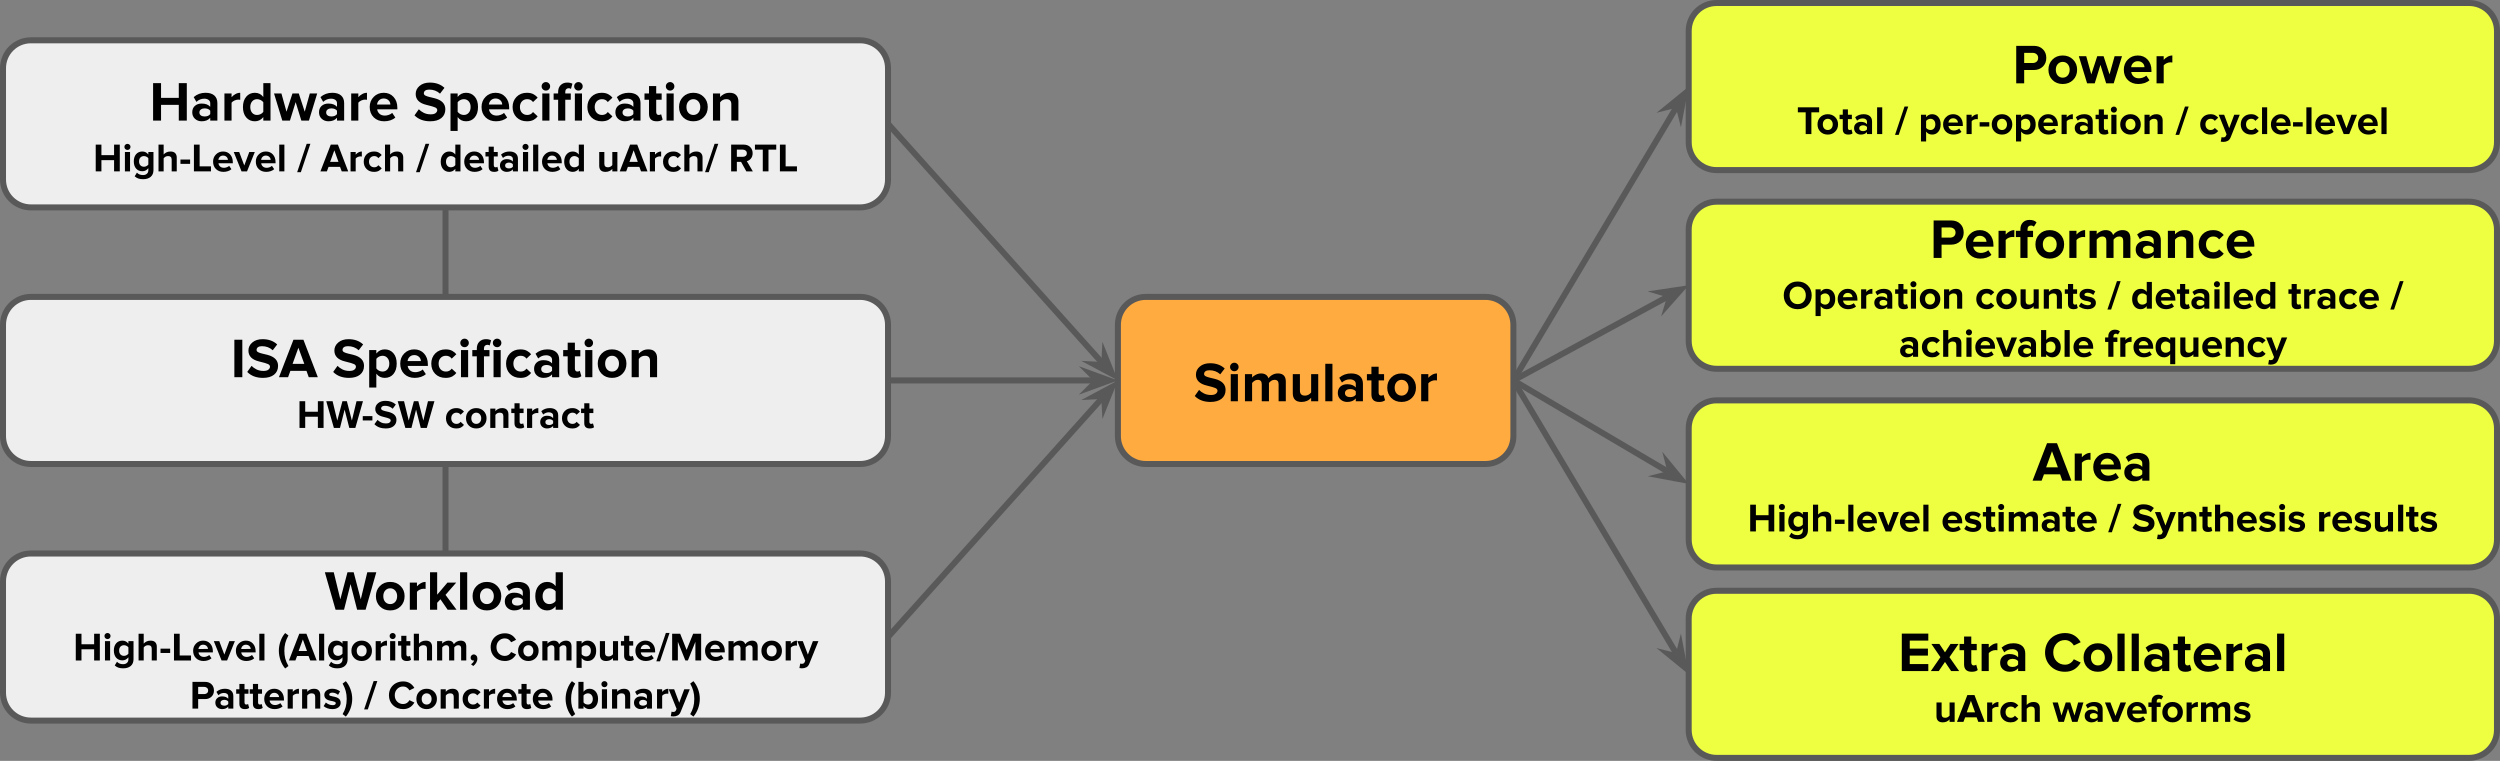 <?xml version="1.0" encoding="UTF-8" standalone="no"?>
<svg
   width="623.436pt"
   height="189.746pt"
   viewBox="0 0 623.436 189.746"
   version="1.1"
   id="svg432"
   xmlns:xlink="http://www.w3.org/1999/xlink"
   xmlns="http://www.w3.org/2000/svg"
   xmlns:svg="http://www.w3.org/2000/svg">
  <rect x="0" y="0" width="623.436" height="189.746" fill="#808080" stroke="none"/>
  <defs
     id="defs64">
    <g
       id="g64">
      <g
         id="glyph-0-0">
        <path
           d="M 7.328,0 V -3.922 H 2.906 V 0 H 0.922 V -9.344 H 2.906 v 3.672 H 7.328 V -9.344 h 2 V 0 Z m 0,0"
           id="path1" />
      </g>
      <g
         id="glyph-0-1">
        <path
           d="m 4.938,0 v -0.703 c -0.492,0.586 -1.203,0.875 -2.141,0.875 -0.656,0 -1.215,-0.207 -1.672,-0.625 -0.449,-0.414 -0.672,-0.957 -0.672,-1.625 0,-0.656 0.211,-1.18 0.641,-1.578 C 1.531,-4.051 2.098,-4.25 2.797,-4.25 c 0.969,0 1.68,0.273 2.141,0.812 v -0.906 c 0,-0.344 -0.137,-0.613 -0.406,-0.812 -0.273,-0.207 -0.633,-0.312 -1.078,-0.312 -0.742,0 -1.398,0.266 -1.969,0.797 L 0.812,-5.859 C 1.633,-6.578 2.617,-6.938 3.766,-6.938 c 0.945,0 1.676,0.227 2.188,0.672 C 6.461,-5.816 6.719,-5.188 6.719,-4.375 V 0 Z M 3.516,-1.031 c 0.656,0 1.129,-0.195 1.422,-0.594 V -2.469 C 4.645,-2.852 4.172,-3.047 3.516,-3.047 c -0.355,0 -0.656,0.09 -0.906,0.266 -0.25,0.18 -0.375,0.43 -0.375,0.75 0,0.324 0.125,0.574 0.375,0.75 0.25,0.168 0.551,0.25 0.906,0.25 z m 0,0"
           id="path2" />
      </g>
      <g
         id="glyph-0-2">
        <path
           d="m 0.875,0 v -6.766 h 1.781 v 0.922 c 0.25,-0.289 0.566,-0.547 0.953,-0.766 C 3.992,-6.828 4.395,-6.938 4.812,-6.938 v 1.75 L 4.328,-5.234 C 4.004,-5.234 3.68,-5.156 3.359,-5 3.047,-4.852 2.812,-4.676 2.656,-4.469 V 0 Z m 0,0"
           id="path3" />
      </g>
      <g
         id="glyph-0-3">
        <path
           d="m 5.531,0 v -0.875 c -0.562,0.699 -1.262,1.047 -2.094,1.047 -0.898,0 -1.621,-0.32 -2.172,-0.969 -0.543,-0.645 -0.812,-1.504 -0.812,-2.578 0,-1.062 0.27,-1.922 0.812,-2.578 C 1.816,-6.609 2.539,-6.938 3.438,-6.938 c 0.852,0 1.551,0.352 2.094,1.047 V -9.344 H 7.328 V 0 Z M 3.984,-1.406 c 0.301,0 0.598,-0.07 0.891,-0.219 0.289,-0.145 0.508,-0.332 0.656,-0.562 V -4.578 C 5.383,-4.797 5.164,-4.977 4.875,-5.125 4.582,-5.27 4.285,-5.344 3.984,-5.344 c -0.5,0 -0.914,0.184 -1.234,0.547 -0.312,0.367 -0.469,0.84 -0.469,1.422 0,0.574 0.148,1.047 0.453,1.422 0.312,0.367 0.727,0.547 1.25,0.547 z m 0,0"
           id="path4" />
      </g>
      <g
         id="glyph-0-4">
        <path
           d="M 6.812,0 5.391,-4.609 3.969,0 H 2.062 L 0,-6.766 H 1.844 L 3.109,-2.219 4.594,-6.766 H 6.172 L 7.656,-2.219 8.922,-6.766 h 1.844 L 8.703,0 Z m 0,0"
           id="path5" />
      </g>
      <g
         id="glyph-0-5">
        <path
           d="M 4.062,0.172 C 3,0.172 2.129,-0.156 1.453,-0.812 c -0.668,-0.664 -1,-1.523 -1,-2.578 0,-1.008 0.332,-1.852 1,-2.531 0.664,-0.676 1.5,-1.016 2.5,-1.016 1,0 1.812,0.344 2.438,1.031 0.633,0.688 0.953,1.59 0.953,2.703 V -2.812 H 2.312 c 0.051,0.43 0.242,0.797 0.578,1.109 C 3.223,-1.398 3.676,-1.25 4.25,-1.25 c 0.281,0 0.594,-0.055 0.938,-0.172 0.352,-0.113 0.645,-0.281 0.875,-0.5 l 0.781,1.156 c -0.336,0.305 -0.75,0.539 -1.25,0.703 -0.492,0.156 -1,0.234 -1.531,0.234 z m 1.547,-4.188 c -0.023,-0.445 -0.188,-0.805 -0.5,-1.078 -0.312,-0.281 -0.699,-0.422 -1.156,-0.422 -0.469,0 -0.855,0.148 -1.156,0.438 -0.293,0.281 -0.465,0.637 -0.516,1.062 z m 0,0"
           id="path6" />
      </g>
      <g
         id="glyph-0-6" />
      <g
         id="glyph-0-7">
        <path
           d="m 4.234,0.172 c -1.656,0 -2.969,-0.492 -3.938,-1.484 L 1.375,-2.828 c 0.32,0.344 0.734,0.641 1.234,0.891 0.508,0.25 1.086,0.375 1.734,0.375 0.551,0 0.957,-0.102 1.219,-0.312 0.27,-0.219 0.406,-0.461 0.406,-0.734 0,-0.281 -0.156,-0.5 -0.469,-0.656 -0.305,-0.156 -1.043,-0.375 -2.219,-0.656 -1.793,-0.426 -2.688,-1.332 -2.688,-2.719 0,-0.801 0.32,-1.473 0.969,-2.016 0.645,-0.551 1.5,-0.828 2.562,-0.828 1.488,0 2.703,0.438 3.641,1.312 L 6.656,-6.719 C 5.926,-7.395 5.023,-7.734 3.953,-7.734 c -0.438,0 -0.773,0.09 -1,0.266 C 2.734,-7.301 2.625,-7.078 2.625,-6.797 c 0,0.242 0.129,0.43 0.391,0.562 0.27,0.137 0.602,0.25 1,0.344 l 1.297,0.312 c 1.781,0.461 2.672,1.375 2.672,2.75 0,0.93 -0.336,1.664 -1,2.203 -0.668,0.531 -1.586,0.797 -2.75,0.797 z m 0,0"
           id="path7" />
      </g>
      <g
         id="glyph-0-8">
        <path
           d="m 4.75,0.172 c -0.875,0 -1.574,-0.348 -2.094,-1.047 V 2.578 H 0.875 v -9.344 H 2.656 V -5.906 C 3.195,-6.594 3.895,-6.938 4.75,-6.938 c 0.895,0 1.613,0.32 2.156,0.953 0.551,0.625 0.828,1.492 0.828,2.594 0,1.086 -0.273,1.949 -0.812,2.594 C 6.379,-0.148 5.656,0.172 4.75,0.172 Z M 4.188,-1.406 c 0.508,0 0.922,-0.18 1.234,-0.547 0.312,-0.363 0.469,-0.844 0.469,-1.438 0,-0.582 -0.156,-1.051 -0.469,-1.406 C 5.109,-5.16 4.695,-5.344 4.188,-5.344 c -0.293,0 -0.586,0.074 -0.875,0.219 -0.281,0.148 -0.5,0.328 -0.656,0.547 V -2.188 c 0.156,0.219 0.375,0.406 0.656,0.562 0.289,0.148 0.582,0.219 0.875,0.219 z m 0,0"
           id="path8" />
      </g>
      <g
         id="glyph-0-9">
        <path
           d="m 4.031,0.172 c -1.062,0 -1.93,-0.332 -2.594,-1 -0.656,-0.676 -0.984,-1.531 -0.984,-2.562 0,-1.008 0.328,-1.852 0.984,-2.531 0.664,-0.676 1.531,-1.016 2.594,-1.016 0.688,0 1.25,0.133 1.688,0.391 0.438,0.25 0.766,0.527 0.984,0.828 L 5.547,-4.625 c -0.336,-0.477 -0.812,-0.719 -1.438,-0.719 -0.543,0 -0.984,0.184 -1.328,0.547 -0.336,0.355 -0.5,0.824 -0.5,1.406 0,0.594 0.164,1.074 0.5,1.438 0.344,0.367 0.785,0.547 1.328,0.547 0.613,0 1.094,-0.242 1.438,-0.734 L 6.703,-1.062 C 6.484,-0.75 6.156,-0.461 5.719,-0.203 c -0.438,0.25 -1,0.375 -1.688,0.375 z m 0,0"
           id="path9" />
      </g>
      <g
         id="glyph-0-10">
        <path
           d="m 1.766,-7.484 c -0.293,0 -0.543,-0.102 -0.75,-0.312 -0.211,-0.207 -0.312,-0.457 -0.312,-0.75 0,-0.301 0.102,-0.551 0.312,-0.75 0.207,-0.207 0.457,-0.312 0.75,-0.312 0.301,0 0.551,0.105 0.75,0.312 0.207,0.199 0.312,0.449 0.312,0.75 0,0.293 -0.105,0.543 -0.312,0.75 -0.199,0.211 -0.449,0.312 -0.75,0.312 z M 0.875,0 V -6.766 H 2.656 V 0 Z m 0,0"
           id="path10" />
      </g>
      <g
         id="glyph-0-11">
        <path
           d="m 1.281,0 v -5.203 h -1.125 v -1.562 h 1.125 V -7.125 c 0,-0.727 0.207,-1.301 0.625,-1.719 0.426,-0.426 0.977,-0.641 1.656,-0.641 0.5,0 0.926,0.094 1.281,0.281 L 4.484,-7.906 C 4.316,-8.02 4.125,-8.078 3.906,-8.078 c -0.25,0 -0.453,0.086 -0.609,0.25 C 3.141,-7.672 3.062,-7.438 3.062,-7.125 v 0.359 h 1.375 v 1.562 H 3.062 V 0 Z m 5.062,-7.484 c -0.293,0 -0.543,-0.102 -0.75,-0.312 -0.211,-0.207 -0.312,-0.457 -0.312,-0.75 0,-0.301 0.102,-0.551 0.312,-0.75 0.207,-0.207 0.457,-0.312 0.75,-0.312 0.301,0 0.551,0.105 0.75,0.312 0.207,0.199 0.312,0.449 0.312,0.75 0,0.293 -0.105,0.543 -0.312,0.75 -0.199,0.211 -0.449,0.312 -0.75,0.312 z M 5.453,0 v -6.766 h 1.781 V 0 Z m 0,0"
           id="path11" />
      </g>
      <g
         id="glyph-0-12">
        <path
           d="m 3.156,0.172 c -1.281,0 -1.922,-0.617 -1.922,-1.859 v -3.516 h -1.125 v -1.562 h 1.125 v -1.844 H 3.031 v 1.844 h 1.359 v 1.562 H 3.031 v 3.047 c 0,0.219 0.051,0.402 0.156,0.547 0.102,0.137 0.254,0.203 0.453,0.203 0.281,0 0.484,-0.066 0.609,-0.203 l 0.391,1.344 c -0.312,0.289 -0.809,0.438 -1.484,0.438 z m 0,0"
           id="path12" />
      </g>
      <g
         id="glyph-0-13">
        <path
           d="m 4.016,0.172 c -1.043,0 -1.898,-0.332 -2.562,-1 -0.668,-0.676 -1,-1.531 -1,-2.562 0,-1.02 0.332,-1.863 1,-2.531 0.664,-0.676 1.52,-1.016 2.562,-1.016 1.051,0 1.91,0.34 2.578,1.016 0.676,0.668 1.016,1.512 1.016,2.531 0,1.043 -0.34,1.898 -1.016,2.562 -0.668,0.668 -1.527,1 -2.578,1 z m 0,-1.578 c 0.508,0 0.926,-0.18 1.25,-0.547 0.32,-0.375 0.484,-0.852 0.484,-1.438 0,-0.562 -0.164,-1.023 -0.484,-1.391 -0.324,-0.375 -0.742,-0.562 -1.25,-0.562 -0.492,0 -0.902,0.184 -1.234,0.547 -0.324,0.355 -0.484,0.824 -0.484,1.406 0,0.605 0.16,1.09 0.484,1.453 0.332,0.355 0.742,0.531 1.234,0.531 z m 0,0"
           id="path13" />
      </g>
      <g
         id="glyph-0-14">
        <path
           d="m 5.453,0 v -4.094 c 0,-0.832 -0.418,-1.25 -1.25,-1.25 -0.648,0 -1.164,0.266 -1.547,0.797 V 0 H 0.875 V -6.766 H 2.656 V -5.875 C 2.875,-6.133 3.18,-6.375 3.578,-6.594 3.984,-6.82 4.469,-6.938 5.031,-6.938 c 0.738,0 1.285,0.199 1.641,0.594 0.363,0.387 0.547,0.906 0.547,1.562 V 0 Z m 0,0"
           id="path14" />
      </g>
      <g
         id="glyph-0-15">
        <path
           d="M 0.922,0 V -9.344 H 2.906 V 0 Z m 0,0"
           id="path15" />
      </g>
      <g
         id="glyph-0-16">
        <path
           d="m 7.359,0 -0.562,-1.578 H 2.781 L 2.203,0 H -0.062 L 3.547,-9.344 H 6.031 L 9.625,0 Z M 4.781,-7.344 3.328,-3.328 H 6.25 Z m 0,0"
           id="path16" />
      </g>
      <g
         id="glyph-0-17">
        <path
           d="M 8.062,0 6.422,-6.406 4.797,0 H 2.688 L 0.016,-9.344 h 2.219 l 1.641,6.75 1.781,-6.75 h 1.547 l 1.766,6.75 1.625,-6.75 h 2.25 L 10.172,0 Z m 0,0"
           id="path17" />
      </g>
      <g
         id="glyph-0-18">
        <path
           d="m 5.266,0 -1.797,-2.609 -0.812,0.875 V 0 H 0.875 V -9.344 H 2.656 V -3.75 l 2.562,-3.016 h 2.188 L 4.734,-3.703 7.484,0 Z m 0,0"
           id="path18" />
      </g>
      <g
         id="glyph-0-19">
        <path
           d="M 0.875,0 V -9.344 H 2.656 V 0 Z m 0,0"
           id="path19" />
      </g>
      <g
         id="glyph-0-20">
        <path
           d="m 9.266,0 v -4.266 c 0,-0.719 -0.336,-1.078 -1,-1.078 -0.324,0 -0.605,0.086 -0.844,0.25 C 7.18,-4.926 6.992,-4.75 6.859,-4.562 V 0 H 5.062 v -4.266 c 0,-0.719 -0.336,-1.078 -1,-1.078 -0.312,0 -0.594,0.09 -0.844,0.266 -0.242,0.168 -0.43,0.344 -0.562,0.531 V 0 H 0.875 V -6.766 H 2.656 V -5.875 c 0.156,-0.258 0.453,-0.5 0.891,-0.719 0.438,-0.227 0.879,-0.344 1.328,-0.344 0.977,0 1.602,0.414 1.875,1.234 0.207,-0.344 0.523,-0.633 0.953,-0.875 0.438,-0.238 0.895,-0.359 1.375,-0.359 1.32,0 1.984,0.684 1.984,2.047 V 0 Z m 0,0"
           id="path20" />
      </g>
      <g
         id="glyph-0-21">
        <path
           d="m 5.453,0 v -0.859 c -0.617,0.688 -1.414,1.031 -2.391,1.031 -0.742,0 -1.293,-0.188 -1.656,-0.562 C 1.051,-0.773 0.875,-1.297 0.875,-1.953 v -4.812 h 1.781 v 4.109 c 0,0.836 0.414,1.25 1.25,1.25 0.602,0 1.117,-0.258 1.547,-0.781 V -6.766 H 7.219 V 0 Z m 0,0"
           id="path21" />
      </g>
      <g
         id="glyph-0-22">
        <path
           d="m 0.922,0 v -9.344 h 4.375 C 6.242,-9.344 7,-9.062 7.562,-8.5 c 0.57,0.555 0.859,1.277 0.859,2.172 0,0.887 -0.293,1.609 -0.875,2.172 -0.586,0.562 -1.336,0.844 -2.25,0.844 H 2.906 V 0 Z M 5.031,-5.062 C 5.414,-5.062 5.738,-5.172 6,-5.391 6.258,-5.617 6.391,-5.93 6.391,-6.328 6.391,-6.723 6.258,-7.031 6,-7.25 5.738,-7.477 5.414,-7.594 5.031,-7.594 h -2.125 v 2.531 z m 0,0"
           id="path22" />
      </g>
      <g
         id="glyph-0-23">
        <path
           d="m 1.281,0 v -5.203 h -1.125 v -1.562 h 1.125 V -7.125 c 0,-0.727 0.207,-1.301 0.625,-1.719 0.414,-0.426 0.969,-0.641 1.656,-0.641 0.789,0 1.375,0.215 1.75,0.641 L 4.641,-7.797 C 4.461,-7.984 4.219,-8.078 3.906,-8.078 3.664,-8.078 3.461,-8 3.297,-7.844 3.141,-7.688 3.062,-7.445 3.062,-7.125 v 0.359 h 1.375 v 1.562 H 3.062 V 0 Z m 0,0"
           id="path23" />
      </g>
      <g
         id="glyph-0-24">
        <path
           d="M 0.922,0 V -9.344 H 7.531 v 1.75 h -4.625 v 1.984 H 7.438 v 1.75 H 2.906 V -1.75 h 4.625 V 0 Z m 0,0"
           id="path24" />
      </g>
      <g
         id="glyph-0-25">
        <path
           d="M 5.062,0 3.531,-2.281 1.969,0 H 0 l 2.391,-3.469 -2.25,-3.297 H 2.125 l 1.406,2.094 1.375,-2.094 h 2 L 4.641,-3.469 7.062,0 Z m 0,0"
           id="path25" />
      </g>
      <g
         id="glyph-0-26">
        <path
           d="M 5.453,0.172 C 4.004,0.172 2.812,-0.285 1.875,-1.203 0.938,-2.129 0.469,-3.281 0.469,-4.656 c 0,-0.914 0.219,-1.75 0.656,-2.5 0.438,-0.75 1.035,-1.32 1.797,-1.719 0.77,-0.406 1.613,-0.609 2.531,-0.609 1.707,0 3.008,0.762 3.906,2.281 L 7.641,-6.375 C 7.441,-6.75 7.145,-7.066 6.75,-7.328 6.363,-7.598 5.93,-7.734 5.453,-7.734 c -0.855,0 -1.559,0.293 -2.109,0.875 -0.555,0.586 -0.828,1.32 -0.828,2.203 0,0.906 0.281,1.648 0.844,2.219 0.562,0.562 1.258,0.844 2.094,0.844 0.477,0 0.91,-0.125 1.297,-0.375 0.395,-0.258 0.691,-0.586 0.891,-0.984 L 9.359,-2.125 C 8.461,-0.594 7.16,0.172 5.453,0.172 Z m 0,0"
           id="path26" />
      </g>
      <g
         id="glyph-1-0">
        <path
           d="M 5.234,0 V -2.797 H 2.078 V 0 H 0.656 v -6.672 h 1.422 v 2.625 h 3.156 v -2.625 H 6.656 V 0 Z m 0,0"
           id="path27" />
      </g>
      <g
         id="glyph-1-1">
        <path
           d="M 1.266,-5.344 C 1.055,-5.344 0.875,-5.414 0.719,-5.562 0.57,-5.719 0.5,-5.898 0.5,-6.109 c 0,-0.219 0.07,-0.395 0.219,-0.531 0.156,-0.145 0.336,-0.219 0.547,-0.219 0.207,0 0.383,0.074 0.531,0.219 0.145,0.137 0.219,0.312 0.219,0.531 0,0.211 -0.074,0.391 -0.219,0.547 -0.148,0.148 -0.324,0.219 -0.531,0.219 z M 0.625,0 V -4.828 H 1.906 V 0 Z m 0,0"
           id="path28" />
      </g>
      <g
         id="glyph-1-2">
        <path
           d="m 2.609,1.953 c -0.418,0 -0.793,-0.055 -1.125,-0.156 C 1.148,1.691 0.832,1.504 0.531,1.234 L 1.094,0.312 c 0.363,0.406 0.867,0.609 1.516,0.609 0.414,0 0.738,-0.109 0.969,-0.328 C 3.816,0.383 3.938,0.086 3.938,-0.297 v -0.5 C 3.531,-0.285 3.035,-0.031 2.453,-0.031 1.805,-0.031 1.285,-0.25 0.891,-0.688 0.504,-1.133 0.312,-1.734 0.312,-2.484 c 0,-0.75 0.191,-1.348 0.578,-1.797 0.383,-0.445 0.906,-0.672 1.562,-0.672 0.602,0 1.098,0.25 1.484,0.75 v -0.625 h 1.281 v 4.5 c 0,0.727 -0.23,1.289 -0.688,1.688 -0.449,0.395 -1.09,0.594 -1.922,0.594 z M 2.844,-1.156 c 0.219,0 0.426,-0.051 0.625,-0.156 0.207,-0.113 0.363,-0.242 0.469,-0.391 v -1.562 C 3.832,-3.43 3.676,-3.562 3.469,-3.656 3.27,-3.758 3.062,-3.812 2.844,-3.812 c -0.355,0 -0.648,0.117 -0.875,0.344 -0.23,0.23 -0.344,0.559 -0.344,0.984 0,0.418 0.113,0.746 0.344,0.984 0.227,0.23 0.52,0.344 0.875,0.344 z m 0,0"
           id="path29" />
      </g>
      <g
         id="glyph-1-3">
        <path
           d="m 3.906,0 v -2.938 c 0,-0.582 -0.305,-0.875 -0.906,-0.875 -0.438,0 -0.805,0.188 -1.094,0.562 V 0 H 0.625 v -6.672 h 1.281 v 2.469 C 2.051,-4.391 2.27,-4.562 2.562,-4.719 2.852,-4.875 3.195,-4.953 3.594,-4.953 c 0.539,0 0.938,0.137 1.188,0.406 0.258,0.273 0.391,0.641 0.391,1.109 V 0 Z m 0,0"
           id="path30" />
      </g>
      <g
         id="glyph-1-4">
        <path
           d="m 0.297,-1.875 v -1.078 h 2.406 V -1.875 Z m 0,0"
           id="path31" />
      </g>
      <g
         id="glyph-1-5">
        <path
           d="M 0.656,0 V -6.672 H 2.078 V -1.25 H 4.906 V 0 Z m 0,0"
           id="path32" />
      </g>
      <g
         id="glyph-1-6">
        <path
           d="m 2.906,0.125 c -0.762,0 -1.387,-0.234 -1.875,-0.703 -0.48,-0.477 -0.719,-1.094 -0.719,-1.844 0,-0.719 0.238,-1.316 0.719,-1.797 0.477,-0.488 1.07,-0.734 1.781,-0.734 0.719,0 1.301,0.246 1.75,0.734 0.445,0.492 0.672,1.133 0.672,1.922 v 0.281 H 1.656 C 1.688,-1.703 1.82,-1.438 2.062,-1.219 2.301,-1 2.629,-0.891 3.047,-0.891 c 0.195,0 0.414,-0.039 0.656,-0.125 0.25,-0.082 0.457,-0.203 0.625,-0.359 l 0.562,0.828 C 4.648,-0.328 4.352,-0.16 4,-0.047 3.645,0.066 3.281,0.125 2.906,0.125 Z m 1.109,-3 C 3.992,-3.188 3.867,-3.441 3.641,-3.641 3.422,-3.836 3.145,-3.938 2.812,-3.938 2.477,-3.938 2.207,-3.832 2,-3.625 1.789,-3.426 1.664,-3.176 1.625,-2.875 Z m 0,0"
           id="path33" />
      </g>
      <g
         id="glyph-1-7">
        <path
           d="m 1.875,0 -1.938,-4.828 h 1.359 l 1.266,3.359 1.25,-3.359 h 1.375 L 3.25,0 Z m 0,0"
           id="path34" />
      </g>
      <g
         id="glyph-1-8">
        <path
           d="M 0.625,0 V -6.672 H 1.906 V 0 Z m 0,0"
           id="path35" />
      </g>
      <g
         id="glyph-1-9" />
      <g
         id="glyph-1-10">
        <path
           d="M 0,0.203 2.375,-6.875 h 0.922 l -2.375,7.078 z m 0,0"
           id="path36" />
      </g>
      <g
         id="glyph-1-11">
        <path
           d="M 5.266,0 4.844,-1.125 H 1.984 L 1.562,0 H -0.047 L 2.531,-6.672 H 4.312 L 6.875,0 Z M 3.422,-5.25 2.375,-2.375 h 2.078 z m 0,0"
           id="path37" />
      </g>
      <g
         id="glyph-1-12">
        <path
           d="m 0.625,0 v -4.828 h 1.281 v 0.656 C 2.07,-4.379 2.289,-4.562 2.562,-4.719 2.844,-4.875 3.133,-4.953 3.438,-4.953 v 1.25 l -0.344,-0.031 c -0.23,0 -0.461,0.055 -0.688,0.156 -0.23,0.105 -0.398,0.234 -0.5,0.391 V 0 Z m 0,0"
           id="path38" />
      </g>
      <g
         id="glyph-1-13">
        <path
           d="M 2.875,0.125 C 2.113,0.125 1.492,-0.113 1.016,-0.594 0.547,-1.07 0.312,-1.68 0.312,-2.422 c 0,-0.727 0.234,-1.332 0.703,-1.812 0.477,-0.477 1.098,-0.719 1.859,-0.719 0.5,0 0.898,0.094 1.203,0.281 0.312,0.18 0.551,0.375 0.719,0.594 l -0.844,0.781 C 3.723,-3.641 3.383,-3.812 2.938,-3.812 c -0.387,0 -0.703,0.133 -0.953,0.391 -0.242,0.25 -0.359,0.586 -0.359,1 0,0.418 0.117,0.758 0.359,1.016 0.25,0.262 0.566,0.391 0.953,0.391 0.438,0 0.773,-0.172 1.016,-0.516 l 0.844,0.766 c -0.168,0.23 -0.406,0.438 -0.719,0.625 C 3.773,0.035 3.375,0.125 2.875,0.125 Z m 0,0"
           id="path39" />
      </g>
      <g
         id="glyph-1-14">
        <path
           d="m 3.953,0 v -0.625 c -0.406,0.5 -0.906,0.75 -1.5,0.75 C 1.816,0.125 1.301,-0.102 0.906,-0.562 0.508,-1.031 0.312,-1.645 0.312,-2.406 c 0,-0.758 0.195,-1.375 0.594,-1.844 0.395,-0.469 0.91,-0.703 1.547,-0.703 0.613,0 1.113,0.25 1.5,0.75 v -2.469 h 1.281 V 0 Z M 2.844,-1.016 c 0.219,0 0.43,-0.047 0.641,-0.141 0.207,-0.102 0.363,-0.238 0.469,-0.406 V -3.266 C 3.848,-3.43 3.691,-3.562 3.484,-3.656 3.273,-3.758 3.062,-3.812 2.844,-3.812 c -0.355,0 -0.648,0.133 -0.875,0.391 -0.23,0.25 -0.344,0.59 -0.344,1.016 0,0.406 0.109,0.742 0.328,1 0.227,0.262 0.523,0.391 0.891,0.391 z m 0,0"
           id="path40" />
      </g>
      <g
         id="glyph-1-15">
        <path
           d="m 2.25,0.125 c -0.918,0 -1.375,-0.441 -1.375,-1.328 V -3.719 H 0.078 V -4.828 H 0.875 V -6.156 h 1.281 v 1.328 H 3.141 V -3.719 H 2.156 v 2.172 c 0,0.156 0.035,0.289 0.109,0.391 0.082,0.094 0.191,0.141 0.328,0.141 0.207,0 0.359,-0.047 0.453,-0.141 L 3.312,-0.188 C 3.094,0.02 2.738,0.125 2.25,0.125 Z m 0,0"
           id="path41" />
      </g>
      <g
         id="glyph-1-16">
        <path
           d="M 3.531,0 V -0.5 C 3.176,-0.082 2.664,0.125 2,0.125 1.531,0.125 1.129,-0.02 0.797,-0.312 0.473,-0.613 0.312,-1.004 0.312,-1.484 c 0,-0.469 0.156,-0.844 0.469,-1.125 C 1.094,-2.898 1.5,-3.047 2,-3.047 c 0.695,0 1.207,0.199 1.531,0.594 V -3.094 c 0,-0.25 -0.102,-0.445 -0.297,-0.594 -0.188,-0.145 -0.445,-0.219 -0.766,-0.219 -0.531,0 -1,0.188 -1.406,0.562 L 0.578,-4.188 c 0.582,-0.508 1.285,-0.766 2.109,-0.766 0.676,0 1.195,0.164 1.562,0.484 0.363,0.312 0.547,0.762 0.547,1.344 V 0 Z M 2.516,-0.734 c 0.457,0 0.797,-0.141 1.016,-0.422 V -1.766 C 3.312,-2.047 2.973,-2.188 2.516,-2.188 c -0.262,0 -0.48,0.07 -0.656,0.203 -0.18,0.125 -0.266,0.305 -0.266,0.531 0,0.23 0.086,0.406 0.266,0.531 0.176,0.125 0.395,0.188 0.656,0.188 z m 0,0"
           id="path42" />
      </g>
      <g
         id="glyph-1-17">
        <path
           d="M 3.891,0 V -0.609 C 3.453,-0.117 2.883,0.125 2.188,0.125 1.656,0.125 1.258,-0.008 1,-0.281 0.75,-0.551 0.625,-0.926 0.625,-1.406 v -3.422 h 1.281 v 2.922 c 0,0.594 0.297,0.891 0.891,0.891 0.426,0 0.789,-0.18 1.094,-0.547 V -4.828 H 5.156 V 0 Z m 0,0"
           id="path43" />
      </g>
      <g
         id="glyph-1-18">
        <path
           d="M 4.438,0 3.125,-2.375 H 2.078 V 0 H 0.656 v -6.672 h 3.125 c 0.676,0 1.219,0.203 1.625,0.609 0.406,0.406 0.609,0.922 0.609,1.547 0,0.523 -0.141,0.961 -0.422,1.312 -0.273,0.344 -0.617,0.562 -1.031,0.656 L 6.062,0 Z m -0.875,-3.625 c 0.289,0 0.531,-0.078 0.719,-0.234 0.188,-0.156 0.281,-0.375 0.281,-0.656 0,-0.281 -0.094,-0.5 -0.281,-0.656 -0.188,-0.164 -0.43,-0.25 -0.719,-0.25 H 2.078 V -3.625 Z m 0,0"
           id="path44" />
      </g>
      <g
         id="glyph-1-19">
        <path
           d="M 2.203,0 V -5.422 H 0.25 v -1.25 h 5.312 v 1.25 H 3.625 V 0 Z m 0,0"
           id="path45" />
      </g>
      <g
         id="glyph-1-20">
        <path
           d="M 5.766,0 4.594,-4.578 3.438,0 H 1.922 L 0.016,-6.672 H 1.594 l 1.172,4.828 1.281,-4.828 H 5.156 l 1.25,4.828 1.156,-4.828 H 9.172 L 7.266,0 Z m 0,0"
           id="path46" />
      </g>
      <g
         id="glyph-1-21">
        <path
           d="m 3.031,0.125 c -1.188,0 -2.133,-0.352 -2.828,-1.062 l 0.781,-1.078 c 0.227,0.242 0.52,0.449 0.875,0.625 0.363,0.18 0.773,0.266 1.234,0.266 0.395,0 0.688,-0.07 0.875,-0.219 0.195,-0.145 0.297,-0.316 0.297,-0.516 0,-0.195 -0.117,-0.352 -0.344,-0.469 -0.219,-0.113 -0.746,-0.27 -1.578,-0.469 -1.281,-0.312 -1.922,-0.957 -1.922,-1.938 0,-0.57 0.227,-1.051 0.688,-1.438 0.469,-0.395 1.082,-0.594 1.844,-0.594 1.062,0 1.926,0.309 2.594,0.922 l -0.781,1.047 C 4.234,-5.285 3.582,-5.531 2.812,-5.531 c -0.305,0 -0.539,0.062 -0.703,0.188 -0.156,0.125 -0.234,0.289 -0.234,0.484 0,0.18 0.094,0.312 0.281,0.406 0.188,0.094 0.426,0.18 0.719,0.25 l 0.922,0.219 c 1.27,0.336 1.906,0.992 1.906,1.969 0,0.656 -0.242,1.18 -0.719,1.562 C 4.516,-0.066 3.863,0.125 3.031,0.125 Z m 0,0"
           id="path47" />
      </g>
      <g
         id="glyph-1-22">
        <path
           d="M 2.875,0.125 C 2.125,0.125 1.508,-0.113 1.031,-0.594 0.551,-1.07 0.312,-1.68 0.312,-2.422 c 0,-0.727 0.238,-1.332 0.719,-1.812 0.477,-0.477 1.094,-0.719 1.844,-0.719 0.738,0 1.348,0.242 1.828,0.719 0.488,0.48 0.734,1.086 0.734,1.812 0,0.742 -0.246,1.352 -0.734,1.828 C 4.223,-0.113 3.613,0.125 2.875,0.125 Z m 0,-1.141 c 0.363,0 0.66,-0.129 0.891,-0.391 0.227,-0.258 0.344,-0.598 0.344,-1.016 0,-0.395 -0.117,-0.723 -0.344,-0.984 C 3.535,-3.676 3.238,-3.812 2.875,-3.812 c -0.355,0 -0.652,0.133 -0.891,0.391 -0.23,0.25 -0.344,0.586 -0.344,1 0,0.43 0.113,0.773 0.344,1.031 0.238,0.25 0.535,0.375 0.891,0.375 z m 0,0"
           id="path48" />
      </g>
      <g
         id="glyph-1-23">
        <path
           d="M 3.891,0 V -2.922 C 3.891,-3.516 3.594,-3.812 3,-3.812 2.539,-3.812 2.176,-3.625 1.906,-3.25 V 0 H 0.625 v -4.828 h 1.281 v 0.625 C 2.051,-4.391 2.266,-4.562 2.547,-4.719 2.836,-4.875 3.188,-4.953 3.594,-4.953 c 0.531,0 0.922,0.141 1.172,0.422 0.258,0.273 0.391,0.648 0.391,1.125 V 0 Z m 0,0"
           id="path49" />
      </g>
      <g
         id="glyph-1-24">
        <path
           d="M 1.984,1.984 C 1.492,1.43 1.109,0.758 0.828,-0.031 0.547,-0.832 0.406,-1.633 0.406,-2.438 c 0,-0.801 0.141,-1.598 0.422,-2.391 0.281,-0.789 0.664,-1.461 1.156,-2.016 L 2.797,-6.25 C 2.41,-5.551 2.145,-4.906 2,-4.312 1.852,-3.719 1.781,-3.094 1.781,-2.438 1.781,-1.75 1.852,-1.102 2,-0.5 2.156,0.094 2.422,0.719 2.797,1.375 Z m 0,0"
           id="path50" />
      </g>
      <g
         id="glyph-1-25">
        <path
           d="M 6.625,0 V -3.047 C 6.625,-3.555 6.383,-3.812 5.906,-3.812 5.676,-3.812 5.473,-3.75 5.297,-3.625 5.129,-3.508 5,-3.391 4.906,-3.266 V 0 H 3.625 V -3.047 C 3.625,-3.555 3.383,-3.812 2.906,-3.812 2.676,-3.812 2.473,-3.75 2.297,-3.625 2.129,-3.508 2,-3.383 1.906,-3.25 V 0 H 0.625 v -4.828 h 1.281 v 0.625 c 0.102,-0.176 0.312,-0.344 0.625,-0.5 0.312,-0.164 0.629,-0.25 0.953,-0.25 0.695,0 1.141,0.297 1.328,0.891 0.156,-0.25 0.383,-0.457 0.688,-0.625 0.312,-0.176 0.641,-0.266 0.984,-0.266 0.945,0 1.422,0.492 1.422,1.469 V 0 Z m 0,0"
           id="path51" />
      </g>
      <g
         id="glyph-1-26">
        <path
           d="m 2.156,-0.484 c 0,0.375 -0.102,0.723 -0.297,1.047 C 1.672,0.883 1.426,1.156 1.125,1.375 L 0.562,0.922 C 0.738,0.836 0.906,0.695 1.062,0.5 1.219,0.301 1.312,0.129 1.344,-0.016 l -0.188,0.031 c -0.199,0 -0.367,-0.066 -0.5,-0.203 -0.125,-0.133 -0.188,-0.305 -0.188,-0.516 0,-0.227 0.078,-0.422 0.234,-0.578 0.156,-0.156 0.336,-0.234 0.547,-0.234 0.25,0 0.461,0.102 0.641,0.297 0.176,0.188 0.266,0.434 0.266,0.734 z m 0,0"
           id="path52" />
      </g>
      <g
         id="glyph-1-27">
        <path
           d="m 3.891,0.125 c -1.031,0 -1.883,-0.328 -2.547,-0.984 -0.668,-0.656 -1,-1.477 -1,-2.469 0,-0.656 0.148,-1.25 0.453,-1.781 0.312,-0.531 0.738,-0.941 1.281,-1.234 0.551,-0.289 1.156,-0.438 1.812,-0.438 1.227,0 2.16,0.543 2.797,1.625 l -1.234,0.609 c -0.137,-0.27 -0.344,-0.5 -0.625,-0.688 -0.281,-0.188 -0.594,-0.281 -0.938,-0.281 -0.605,0 -1.105,0.211 -1.5,0.625 -0.398,0.418 -0.594,0.938 -0.594,1.562 0,0.648 0.195,1.172 0.594,1.578 0.406,0.406 0.906,0.609 1.5,0.609 0.344,0 0.656,-0.086 0.938,-0.266 0.281,-0.188 0.488,-0.422 0.625,-0.703 L 6.688,-1.516 C 6.051,-0.422 5.117,0.125 3.891,0.125 Z m 0,0"
           id="path53" />
      </g>
      <g
         id="glyph-1-28">
        <path
           d="m 3.391,0.125 c -0.625,0 -1.121,-0.25 -1.484,-0.75 V 1.844 H 0.625 v -6.672 h 1.281 v 0.609 c 0.383,-0.488 0.879,-0.734 1.484,-0.734 0.633,0 1.148,0.23 1.547,0.688 0.395,0.449 0.594,1.062 0.594,1.844 0,0.773 -0.199,1.391 -0.594,1.859 C 4.551,-0.102 4.035,0.125 3.391,0.125 Z m -0.406,-1.141 c 0.375,0 0.672,-0.129 0.891,-0.391 0.219,-0.258 0.328,-0.598 0.328,-1.016 0,-0.414 -0.109,-0.75 -0.328,-1 C 3.656,-3.68 3.359,-3.812 2.984,-3.812 2.785,-3.812 2.582,-3.758 2.375,-3.656 2.164,-3.551 2.008,-3.422 1.906,-3.266 V -1.562 c 0.102,0.156 0.258,0.289 0.469,0.391 0.207,0.105 0.41,0.156 0.609,0.156 z m 0,0"
           id="path54" />
      </g>
      <g
         id="glyph-1-29">
        <path
           d="M 6.453,0 V -4.672 L 4.578,0 h -0.625 l -1.875,-4.672 V 0 H 0.656 v -6.672 h 2 l 1.609,4.031 1.625,-4.031 h 2 V 0 Z m 0,0"
           id="path55" />
      </g>
      <g
         id="glyph-1-30">
        <path
           d="m 0.656,0.75 c 0.102,0.051 0.234,0.078 0.391,0.078 0.344,0 0.566,-0.117 0.672,-0.344 L 1.906,0.062 -0.062,-4.828 h 1.359 l 1.266,3.359 1.25,-3.359 h 1.375 l -2.266,5.625 c -0.18,0.445 -0.43,0.75 -0.75,0.906 -0.312,0.164 -0.672,0.25 -1.078,0.25 -0.242,0 -0.453,-0.023 -0.641,-0.062 z m 0,0"
           id="path56" />
      </g>
      <g
         id="glyph-1-31">
        <path
           d="m 0.656,0 v -6.672 h 3.125 c 0.676,0 1.219,0.199 1.625,0.594 0.406,0.398 0.609,0.918 0.609,1.562 0,0.637 -0.211,1.152 -0.625,1.547 C 4.973,-2.57 4.438,-2.375 3.781,-2.375 H 2.078 V 0 Z m 2.938,-3.625 c 0.281,0 0.508,-0.078 0.688,-0.234 0.188,-0.156 0.281,-0.375 0.281,-0.656 0,-0.281 -0.094,-0.5 -0.281,-0.656 -0.18,-0.164 -0.406,-0.25 -0.688,-0.25 H 2.078 V -3.625 Z m 0,0"
           id="path57" />
      </g>
      <g
         id="glyph-1-32">
        <path
           d="M 2.375,0.125 C 1.945,0.125 1.539,0.055 1.156,-0.078 0.781,-0.211 0.461,-0.395 0.203,-0.625 l 0.562,-0.891 c 0.188,0.18 0.441,0.336 0.766,0.469 0.32,0.125 0.625,0.188 0.906,0.188 0.531,0 0.797,-0.172 0.797,-0.516 0,-0.133 -0.074,-0.234 -0.219,-0.297 C 2.879,-1.742 2.707,-1.801 2.5,-1.844 L 1.812,-1.984 C 0.852,-2.191 0.375,-2.676 0.375,-3.438 c 0,-0.438 0.18,-0.797 0.547,-1.078 0.375,-0.289 0.848,-0.438 1.422,-0.438 0.758,0 1.41,0.219 1.953,0.656 l -0.5,0.875 C 3.641,-3.578 3.438,-3.707 3.188,-3.812 2.938,-3.926 2.66,-3.984 2.359,-3.984 c -0.23,0 -0.418,0.047 -0.562,0.141 C 1.66,-3.75 1.594,-3.633 1.594,-3.5 c 0,0.125 0.066,0.219 0.203,0.281 0.145,0.055 0.32,0.102 0.531,0.141 0.219,0.043 0.453,0.094 0.703,0.156 0.25,0.055 0.477,0.137 0.688,0.25 0.219,0.117 0.395,0.273 0.531,0.469 0.133,0.188 0.203,0.445 0.203,0.766 0,0.469 -0.195,0.852 -0.578,1.141 C 3.5,-0.016 3,0.125 2.375,0.125 Z m 0,0"
           id="path58" />
      </g>
      <g
         id="glyph-1-33">
        <path
           d="M 0.172,1.375 C 0.516,0.781 0.77,0.191 0.938,-0.391 c 0.164,-0.594 0.25,-1.273 0.25,-2.047 0,-0.727 -0.086,-1.383 -0.25,-1.969 C 0.781,-5 0.523,-5.613 0.172,-6.25 L 0.969,-6.844 C 1.445,-6.312 1.832,-5.648 2.125,-4.859 2.414,-4.078 2.562,-3.27 2.562,-2.438 2.562,-1.602 2.414,-0.789 2.125,0 1.832,0.789 1.445,1.453 0.969,1.984 Z m 0,0"
           id="path59" />
      </g>
      <g
         id="glyph-1-34">
        <path
           d="m 1.906,-1.547 c 0.102,0.156 0.258,0.289 0.469,0.391 0.207,0.094 0.41,0.141 0.609,0.141 0.375,0 0.672,-0.125 0.891,-0.375 0.227,-0.258 0.344,-0.598 0.344,-1.016 0,-0.426 -0.117,-0.766 -0.344,-1.016 C 3.656,-3.68 3.359,-3.812 2.984,-3.812 2.785,-3.812 2.582,-3.758 2.375,-3.656 2.164,-3.551 2.008,-3.422 1.906,-3.266 Z M 0.625,0 v -6.672 h 1.281 v 2.469 c 0.383,-0.5 0.879,-0.75 1.484,-0.75 0.633,0 1.148,0.234 1.547,0.703 0.395,0.469 0.594,1.086 0.594,1.844 0,0.762 -0.199,1.375 -0.594,1.844 -0.398,0.461 -0.914,0.688 -1.547,0.688 -0.594,0 -1.09,-0.25 -1.484,-0.75 V 0 Z m 0,0"
           id="path60" />
      </g>
      <g
         id="glyph-1-35">
        <path
           d="m 3.812,0.125 c -1.012,0 -1.844,-0.32 -2.5,-0.969 -0.648,-0.645 -0.969,-1.473 -0.969,-2.484 0,-1 0.32,-1.82 0.969,-2.469 0.656,-0.656 1.488,-0.984 2.5,-0.984 1.02,0 1.859,0.328 2.516,0.984 0.656,0.648 0.984,1.469 0.984,2.469 0,1 -0.328,1.828 -0.984,2.484 C 5.672,-0.195 4.832,0.125 3.812,0.125 Z m 0,-1.266 c 0.594,0 1.078,-0.195 1.453,-0.594 0.383,-0.406 0.578,-0.938 0.578,-1.594 0,-0.633 -0.188,-1.156 -0.562,-1.562 -0.367,-0.414 -0.855,-0.625 -1.469,-0.625 -0.605,0 -1.094,0.211 -1.469,0.625 -0.367,0.406 -0.547,0.93 -0.547,1.562 0,0.637 0.188,1.164 0.562,1.578 0.375,0.406 0.859,0.609 1.453,0.609 z m 0,0"
           id="path61" />
      </g>
      <g
         id="glyph-1-36">
        <path
           d="M 0.906,0 V -3.719 H 0.109 V -4.828 H 0.906 V -5.094 c 0,-0.52 0.148,-0.926 0.453,-1.219 0.301,-0.301 0.695,-0.453 1.188,-0.453 0.562,0 0.977,0.152 1.25,0.453 l -0.484,0.75 c -0.125,-0.133 -0.297,-0.203 -0.516,-0.203 -0.18,0 -0.324,0.059 -0.438,0.172 -0.117,0.105 -0.172,0.273 -0.172,0.5 v 0.266 H 3.172 V -3.719 H 2.188 V 0 Z m 0,0"
           id="path62" />
      </g>
      <g
         id="glyph-1-37">
        <path
           d="m 2.844,-1.016 c 0.207,0 0.41,-0.051 0.609,-0.156 C 3.66,-1.273 3.82,-1.406 3.938,-1.562 V -3.266 C 3.82,-3.422 3.66,-3.551 3.453,-3.656 3.254,-3.758 3.051,-3.812 2.844,-3.812 c -0.367,0 -0.664,0.133 -0.891,0.391 -0.219,0.262 -0.328,0.594 -0.328,1 0,0.418 0.109,0.758 0.328,1.016 0.227,0.262 0.523,0.391 0.891,0.391 z M 2.438,0.125 C 1.789,0.125 1.27,-0.102 0.875,-0.562 0.488,-1.02 0.297,-1.641 0.297,-2.422 c 0,-0.781 0.195,-1.395 0.594,-1.844 0.395,-0.457 0.91,-0.688 1.547,-0.688 0.602,0 1.102,0.246 1.5,0.734 V -4.828 H 5.203 V 1.844 H 3.938 V -0.625 c -0.375,0.5 -0.875,0.75 -1.5,0.75 z m 0,0"
           id="path63" />
      </g>
      <g
         id="glyph-1-38">
        <path
           d="M 4.875,0 3.844,-3.297 2.828,0 H 1.469 L 0,-4.828 h 1.312 l 0.906,3.25 1.062,-3.25 h 1.125 l 1.062,3.25 0.906,-3.25 H 7.688 L 6.219,0 Z m 0,0"
           id="path64" />
      </g>
    </g>
  </defs>
  <path
     fill-rule="evenodd"
     fill="#eeeeee"
     fill-opacity="1"
     stroke-width="1.5"
     stroke-linecap="butt"
     stroke-linejoin="round"
     stroke="#595959"
     stroke-opacity="1"
     stroke-miterlimit="8"
     d="m 0.75,16.996 c 0,-3.836 3.109,-6.945 6.945,-6.945 H 214.503 c 1.844,0 3.609,0.73 4.914,2.031 1.301,1.305 2.031,3.07 2.031,4.914 v 27.777 c 0,3.836 -3.109,6.945 -6.945,6.945 H 7.695 c -3.836,0 -6.945,-3.109 -6.945,-6.945 z m 0,0"
     id="path65" />
  <g
     fill="#000000"
     fill-opacity="1"
     id="g85"
     transform="translate(-29.184,-93.265)">
    <use
       xlink:href="#glyph-0-0"
       x="66.44"
       y="123.34"
       id="use65" />
    <use
       xlink:href="#glyph-0-1"
       x="76.674"
       y="123.34"
       id="use66" />
    <use
       xlink:href="#glyph-0-2"
       x="84.276"
       y="123.34"
       id="use67" />
    <use
       xlink:href="#glyph-0-3"
       x="89.316"
       y="123.34"
       id="use68" />
    <use
       xlink:href="#glyph-0-4"
       x="97.52"
       y="123.34"
       id="use69" />
    <use
       xlink:href="#glyph-0-1"
       x="108.286"
       y="123.34"
       id="use70" />
    <use
       xlink:href="#glyph-0-2"
       x="115.888"
       y="123.34"
       id="use71" />
    <use
       xlink:href="#glyph-0-5"
       x="120.928"
       y="123.34"
       id="use72" />
    <use
       xlink:href="#glyph-0-6"
       x="128.67"
       y="123.34"
       id="use73" />
    <use
       xlink:href="#glyph-0-7"
       x="132.254"
       y="123.34"
       id="use74" />
    <use
       xlink:href="#glyph-0-8"
       x="140.654"
       y="123.34"
       id="use75" />
    <use
       xlink:href="#glyph-0-5"
       x="148.816"
       y="123.34"
       id="use76" />
    <use
       xlink:href="#glyph-0-9"
       x="156.558"
       y="123.34"
       id="use77" />
    <use
       xlink:href="#glyph-0-10"
       x="163.544"
       y="123.34"
       id="use78" />
    <use
       xlink:href="#glyph-0-11"
       x="167.086"
       y="123.34"
       id="use79" />
    <use
       xlink:href="#glyph-0-9"
       x="175.206"
       y="123.34"
       id="use80" />
    <use
       xlink:href="#glyph-0-1"
       x="182.192"
       y="123.34"
       id="use81" />
    <use
       xlink:href="#glyph-0-12"
       x="189.794"
       y="123.34"
       id="use82" />
    <use
       xlink:href="#glyph-0-10"
       x="194.526"
       y="123.34"
       id="use83" />
    <use
       xlink:href="#glyph-0-13"
       x="198.068"
       y="123.34"
       id="use84" />
    <use
       xlink:href="#glyph-0-14"
       x="206.104"
       y="123.34"
       id="use85" />
  </g>
  <g
     fill="#000000"
     fill-opacity="1"
     id="g91"
     transform="translate(-29.184,-93.265)">
    <use
       xlink:href="#glyph-1-0"
       x="52.398"
       y="136"
       id="use86" />
    <use
       xlink:href="#glyph-1-1"
       x="59.708"
       y="136"
       id="use87" />
    <use
       xlink:href="#glyph-1-2"
       x="62.238"
       y="136"
       id="use88" />
    <use
       xlink:href="#glyph-1-3"
       x="68.088"
       y="136"
       id="use89" />
    <use
       xlink:href="#glyph-1-4"
       x="73.888"
       y="136"
       id="use90" />
    <use
       xlink:href="#glyph-1-5"
       x="76.888"
       y="136"
       id="use91" />
  </g>
  <g
     fill="#000000"
     fill-opacity="1"
     id="g122"
     transform="translate(-29.184,-93.265)">
    <use
       xlink:href="#glyph-1-6"
       x="82.008"
       y="136"
       id="use92" />
    <use
       xlink:href="#glyph-1-7"
       x="87.538"
       y="136"
       id="use93" />
    <use
       xlink:href="#glyph-1-6"
       x="92.668"
       y="136"
       id="use94" />
    <use
       xlink:href="#glyph-1-8"
       x="98.198"
       y="136"
       id="use95" />
    <use
       xlink:href="#glyph-1-9"
       x="100.728"
       y="136"
       id="use96" />
    <use
       xlink:href="#glyph-1-10"
       x="103.288"
       y="136"
       id="use97" />
    <use
       xlink:href="#glyph-1-9"
       x="106.578"
       y="136"
       id="use98" />
    <use
       xlink:href="#glyph-1-11"
       x="109.138"
       y="136"
       id="use99" />
    <use
       xlink:href="#glyph-1-12"
       x="115.978"
       y="136"
       id="use100" />
    <use
       xlink:href="#glyph-1-13"
       x="119.578"
       y="136"
       id="use101" />
    <use
       xlink:href="#glyph-1-3"
       x="124.568"
       y="136"
       id="use102" />
    <use
       xlink:href="#glyph-1-9"
       x="130.368"
       y="136"
       id="use103" />
    <use
       xlink:href="#glyph-1-10"
       x="132.928"
       y="136"
       id="use104" />
    <use
       xlink:href="#glyph-1-9"
       x="136.218"
       y="136"
       id="use105" />
    <use
       xlink:href="#glyph-1-14"
       x="138.778"
       y="136"
       id="use106" />
    <use
       xlink:href="#glyph-1-6"
       x="144.638"
       y="136"
       id="use107" />
    <use
       xlink:href="#glyph-1-15"
       x="150.168"
       y="136"
       id="use108" />
    <use
       xlink:href="#glyph-1-16"
       x="153.548"
       y="136"
       id="use109" />
    <use
       xlink:href="#glyph-1-1"
       x="158.978"
       y="136"
       id="use110" />
    <use
       xlink:href="#glyph-1-8"
       x="161.508"
       y="136"
       id="use111" />
    <use
       xlink:href="#glyph-1-6"
       x="164.038"
       y="136"
       id="use112" />
    <use
       xlink:href="#glyph-1-14"
       x="169.568"
       y="136"
       id="use113" />
    <use
       xlink:href="#glyph-1-9"
       x="175.428"
       y="136"
       id="use114" />
    <use
       xlink:href="#glyph-1-17"
       x="177.988"
       y="136"
       id="use115" />
    <use
       xlink:href="#glyph-1-11"
       x="183.778"
       y="136"
       id="use116" />
    <use
       xlink:href="#glyph-1-12"
       x="190.618"
       y="136"
       id="use117" />
    <use
       xlink:href="#glyph-1-13"
       x="194.218"
       y="136"
       id="use118" />
    <use
       xlink:href="#glyph-1-3"
       x="199.208"
       y="136"
       id="use119" />
    <use
       xlink:href="#glyph-1-10"
       x="205.008"
       y="136"
       id="use120" />
    <use
       xlink:href="#glyph-1-9"
       x="208.298"
       y="136"
       id="use121" />
    <use
       xlink:href="#glyph-1-18"
       x="210.858"
       y="136"
       id="use122" />
  </g>
  <g
     fill="#000000"
     fill-opacity="1"
     id="g124"
     transform="translate(-29.184,-93.265)">
    <use
       xlink:href="#glyph-1-19"
       x="217.198"
       y="136"
       id="use123" />
    <use
       xlink:href="#glyph-1-5"
       x="223.018"
       y="136"
       id="use124" />
  </g>
  <path
     fill-rule="evenodd"
     fill="#eeeeee"
     fill-opacity="1"
     stroke-width="1.5"
     stroke-linecap="butt"
     stroke-linejoin="round"
     stroke="#595959"
     stroke-opacity="1"
     stroke-miterlimit="8"
     d="m 0.75,80.984 c 0,-3.836 3.109,-6.945 6.945,-6.945 H 214.503 c 1.844,0 3.609,0.73 4.914,2.031 1.301,1.305 2.031,3.07 2.031,4.914 v 27.777 c 0,3.836 -3.109,6.945 -6.945,6.945 H 7.695 c -3.836,0 -6.945,-3.109 -6.945,-6.945 z m 0,0"
     id="path124" />
  <g
     fill="#000000"
     fill-opacity="1"
     id="g126"
     transform="translate(-29.184,-93.265)">
    <use
       xlink:href="#glyph-0-15"
       x="86.707"
       y="187.328"
       id="use125" />
    <use
       xlink:href="#glyph-0-7"
       x="90.543"
       y="187.328"
       id="use126" />
  </g>
  <g
     fill="#000000"
     fill-opacity="1"
     id="g140"
     transform="translate(-29.184,-93.265)">
    <use
       xlink:href="#glyph-0-16"
       x="98.817"
       y="187.328"
       id="use127" />
    <use
       xlink:href="#glyph-0-6"
       x="108.393"
       y="187.328"
       id="use128" />
    <use
       xlink:href="#glyph-0-7"
       x="111.977"
       y="187.328"
       id="use129" />
    <use
       xlink:href="#glyph-0-8"
       x="120.377"
       y="187.328"
       id="use130" />
    <use
       xlink:href="#glyph-0-5"
       x="128.539"
       y="187.328"
       id="use131" />
    <use
       xlink:href="#glyph-0-9"
       x="136.281"
       y="187.328"
       id="use132" />
    <use
       xlink:href="#glyph-0-10"
       x="143.267"
       y="187.328"
       id="use133" />
    <use
       xlink:href="#glyph-0-11"
       x="146.809"
       y="187.328"
       id="use134" />
    <use
       xlink:href="#glyph-0-9"
       x="154.929"
       y="187.328"
       id="use135" />
    <use
       xlink:href="#glyph-0-1"
       x="161.915"
       y="187.328"
       id="use136" />
    <use
       xlink:href="#glyph-0-12"
       x="169.517"
       y="187.328"
       id="use137" />
    <use
       xlink:href="#glyph-0-10"
       x="174.249"
       y="187.328"
       id="use138" />
    <use
       xlink:href="#glyph-0-13"
       x="177.791"
       y="187.328"
       id="use139" />
    <use
       xlink:href="#glyph-0-14"
       x="185.827"
       y="187.328"
       id="use140" />
  </g>
  <g
     fill="#000000"
     fill-opacity="1"
     id="g142"
     transform="translate(-29.184,-93.265)">
    <use
       xlink:href="#glyph-1-0"
       x="103.218"
       y="199.988"
       id="use141" />
    <use
       xlink:href="#glyph-1-20"
       x="110.528"
       y="199.988"
       id="use142" />
  </g>
  <g
     fill="#000000"
     fill-opacity="1"
     id="g154"
     transform="translate(-29.184,-93.265)">
    <use
       xlink:href="#glyph-1-4"
       x="119.348"
       y="199.988"
       id="use143" />
    <use
       xlink:href="#glyph-1-21"
       x="122.348"
       y="199.988"
       id="use144" />
    <use
       xlink:href="#glyph-1-20"
       x="128.348"
       y="199.988"
       id="use145" />
    <use
       xlink:href="#glyph-1-9"
       x="137.528"
       y="199.988"
       id="use146" />
    <use
       xlink:href="#glyph-1-13"
       x="140.088"
       y="199.988"
       id="use147" />
    <use
       xlink:href="#glyph-1-22"
       x="145.078"
       y="199.988"
       id="use148" />
    <use
       xlink:href="#glyph-1-23"
       x="150.818"
       y="199.988"
       id="use149" />
    <use
       xlink:href="#glyph-1-15"
       x="156.608"
       y="199.988"
       id="use150" />
    <use
       xlink:href="#glyph-1-12"
       x="159.988"
       y="199.988"
       id="use151" />
    <use
       xlink:href="#glyph-1-16"
       x="163.588"
       y="199.988"
       id="use152" />
    <use
       xlink:href="#glyph-1-13"
       x="169.018"
       y="199.988"
       id="use153" />
    <use
       xlink:href="#glyph-1-15"
       x="174.008"
       y="199.988"
       id="use154" />
  </g>
  <path
     fill-rule="evenodd"
     fill="#eeeeee"
     fill-opacity="1"
     stroke-width="1.5"
     stroke-linecap="butt"
     stroke-linejoin="round"
     stroke="#595959"
     stroke-opacity="1"
     stroke-miterlimit="8"
     d="m 0.75,144.972 c 0,-3.836 3.109,-6.945 6.945,-6.945 H 214.503 c 1.844,0 3.609,0.73 4.914,2.031 1.301,1.305 2.031,3.07 2.031,4.914 v 27.777 c 0,3.836 -3.109,6.945 -6.945,6.945 H 7.695 c -3.836,0 -6.945,-3.109 -6.945,-6.945 z m 0,0"
     id="path154" />
  <g
     fill="#000000"
     fill-opacity="1"
     id="g155"
     transform="translate(-29.184,-93.265)">
    <use
       xlink:href="#glyph-0-17"
       x="110.179"
       y="245.316"
       id="use155" />
  </g>
  <g
     fill="#000000"
     fill-opacity="1"
     id="g162"
     transform="translate(-29.184,-93.265)">
    <use
       xlink:href="#glyph-0-13"
       x="122.471"
       y="245.316"
       id="use156" />
    <use
       xlink:href="#glyph-0-2"
       x="130.507"
       y="245.316"
       id="use157" />
    <use
       xlink:href="#glyph-0-18"
       x="135.547"
       y="245.316"
       id="use158" />
    <use
       xlink:href="#glyph-0-19"
       x="143.037"
       y="245.316"
       id="use159" />
    <use
       xlink:href="#glyph-0-13"
       x="146.579"
       y="245.316"
       id="use160" />
    <use
       xlink:href="#glyph-0-1"
       x="154.615"
       y="245.316"
       id="use161" />
    <use
       xlink:href="#glyph-0-3"
       x="162.217"
       y="245.316"
       id="use162" />
  </g>
  <g
     fill="#000000"
     fill-opacity="1"
     id="g168"
     transform="translate(-29.184,-93.265)">
    <use
       xlink:href="#glyph-1-0"
       x="47.425"
       y="257.976"
       id="use163" />
    <use
       xlink:href="#glyph-1-1"
       x="54.735"
       y="257.976"
       id="use164" />
    <use
       xlink:href="#glyph-1-2"
       x="57.265"
       y="257.976"
       id="use165" />
    <use
       xlink:href="#glyph-1-3"
       x="63.115"
       y="257.976"
       id="use166" />
    <use
       xlink:href="#glyph-1-4"
       x="68.915"
       y="257.976"
       id="use167" />
    <use
       xlink:href="#glyph-1-5"
       x="71.915"
       y="257.976"
       id="use168" />
  </g>
  <g
     fill="#000000"
     fill-opacity="1"
     id="g200"
     transform="translate(-29.184,-93.265)">
    <use
       xlink:href="#glyph-1-6"
       x="77.035"
       y="257.976"
       id="use169" />
    <use
       xlink:href="#glyph-1-7"
       x="82.565"
       y="257.976"
       id="use170" />
    <use
       xlink:href="#glyph-1-6"
       x="87.695"
       y="257.976"
       id="use171" />
    <use
       xlink:href="#glyph-1-8"
       x="93.225"
       y="257.976"
       id="use172" />
    <use
       xlink:href="#glyph-1-9"
       x="95.755"
       y="257.976"
       id="use173" />
    <use
       xlink:href="#glyph-1-24"
       x="98.315"
       y="257.976"
       id="use174" />
    <use
       xlink:href="#glyph-1-11"
       x="101.285"
       y="257.976"
       id="use175" />
    <use
       xlink:href="#glyph-1-8"
       x="108.125"
       y="257.976"
       id="use176" />
    <use
       xlink:href="#glyph-1-2"
       x="110.655"
       y="257.976"
       id="use177" />
    <use
       xlink:href="#glyph-1-22"
       x="116.505"
       y="257.976"
       id="use178" />
    <use
       xlink:href="#glyph-1-12"
       x="122.245"
       y="257.976"
       id="use179" />
    <use
       xlink:href="#glyph-1-1"
       x="125.845"
       y="257.976"
       id="use180" />
    <use
       xlink:href="#glyph-1-15"
       x="128.375"
       y="257.976"
       id="use181" />
    <use
       xlink:href="#glyph-1-3"
       x="131.755"
       y="257.976"
       id="use182" />
    <use
       xlink:href="#glyph-1-25"
       x="137.555"
       y="257.976"
       id="use183" />
    <use
       xlink:href="#glyph-1-26"
       x="146.075"
       y="257.976"
       id="use184" />
    <use
       xlink:href="#glyph-1-9"
       x="148.635"
       y="257.976"
       id="use185" />
    <use
       xlink:href="#glyph-1-27"
       x="151.195"
       y="257.976"
       id="use186" />
    <use
       xlink:href="#glyph-1-22"
       x="158.065"
       y="257.976"
       id="use187" />
    <use
       xlink:href="#glyph-1-25"
       x="163.805"
       y="257.976"
       id="use188" />
    <use
       xlink:href="#glyph-1-28"
       x="172.325"
       y="257.976"
       id="use189" />
    <use
       xlink:href="#glyph-1-17"
       x="178.155"
       y="257.976"
       id="use190" />
    <use
       xlink:href="#glyph-1-15"
       x="183.945"
       y="257.976"
       id="use191" />
    <use
       xlink:href="#glyph-1-6"
       x="187.325"
       y="257.976"
       id="use192" />
    <use
       xlink:href="#glyph-1-10"
       x="192.855"
       y="257.976"
       id="use193" />
    <use
       xlink:href="#glyph-1-29"
       x="196.145"
       y="257.976"
       id="use194" />
    <use
       xlink:href="#glyph-1-6"
       x="204.695"
       y="257.976"
       id="use195" />
    <use
       xlink:href="#glyph-1-25"
       x="210.225"
       y="257.976"
       id="use196" />
    <use
       xlink:href="#glyph-1-22"
       x="218.745"
       y="257.976"
       id="use197" />
    <use
       xlink:href="#glyph-1-12"
       x="224.485"
       y="257.976"
       id="use198" />
    <use
       xlink:href="#glyph-1-30"
       x="228.085"
       y="257.976"
       id="use199" />
    <use
       xlink:href="#glyph-1-9"
       x="233.215"
       y="257.976"
       id="use200" />
  </g>
  <g
     fill="#000000"
     fill-opacity="1"
     id="g201"
     transform="translate(-29.184,-93.265)">
    <use
       xlink:href="#glyph-1-31"
       x="76.524"
       y="269.976"
       id="use201" />
  </g>
  <g
     fill="#000000"
     fill-opacity="1"
     id="g229"
     transform="translate(-29.184,-93.265)">
    <use
       xlink:href="#glyph-1-16"
       x="82.574"
       y="269.976"
       id="use202" />
    <use
       xlink:href="#glyph-1-15"
       x="88.004"
       y="269.976"
       id="use203" />
    <use
       xlink:href="#glyph-1-15"
       x="91.384"
       y="269.976"
       id="use204" />
    <use
       xlink:href="#glyph-1-6"
       x="94.764"
       y="269.976"
       id="use205" />
    <use
       xlink:href="#glyph-1-12"
       x="100.294"
       y="269.976"
       id="use206" />
    <use
       xlink:href="#glyph-1-23"
       x="103.894"
       y="269.976"
       id="use207" />
    <use
       xlink:href="#glyph-1-32"
       x="109.684"
       y="269.976"
       id="use208" />
    <use
       xlink:href="#glyph-1-33"
       x="114.454"
       y="269.976"
       id="use209" />
    <use
       xlink:href="#glyph-1-9"
       x="117.424"
       y="269.976"
       id="use210" />
    <use
       xlink:href="#glyph-1-10"
       x="119.984"
       y="269.976"
       id="use211" />
    <use
       xlink:href="#glyph-1-9"
       x="123.274"
       y="269.976"
       id="use212" />
    <use
       xlink:href="#glyph-1-27"
       x="125.834"
       y="269.976"
       id="use213" />
    <use
       xlink:href="#glyph-1-22"
       x="132.704"
       y="269.976"
       id="use214" />
    <use
       xlink:href="#glyph-1-23"
       x="138.444"
       y="269.976"
       id="use215" />
    <use
       xlink:href="#glyph-1-13"
       x="144.234"
       y="269.976"
       id="use216" />
    <use
       xlink:href="#glyph-1-12"
       x="149.224"
       y="269.976"
       id="use217" />
    <use
       xlink:href="#glyph-1-6"
       x="152.824"
       y="269.976"
       id="use218" />
    <use
       xlink:href="#glyph-1-15"
       x="158.354"
       y="269.976"
       id="use219" />
    <use
       xlink:href="#glyph-1-6"
       x="161.734"
       y="269.976"
       id="use220" />
    <use
       xlink:href="#glyph-1-9"
       x="167.264"
       y="269.976"
       id="use221" />
    <use
       xlink:href="#glyph-1-24"
       x="169.824"
       y="269.976"
       id="use222" />
    <use
       xlink:href="#glyph-1-34"
       x="172.794"
       y="269.976"
       id="use223" />
    <use
       xlink:href="#glyph-1-1"
       x="178.654"
       y="269.976"
       id="use224" />
    <use
       xlink:href="#glyph-1-23"
       x="181.184"
       y="269.976"
       id="use225" />
    <use
       xlink:href="#glyph-1-16"
       x="186.974"
       y="269.976"
       id="use226" />
    <use
       xlink:href="#glyph-1-12"
       x="192.404"
       y="269.976"
       id="use227" />
    <use
       xlink:href="#glyph-1-30"
       x="196.004"
       y="269.976"
       id="use228" />
    <use
       xlink:href="#glyph-1-33"
       x="201.134"
       y="269.976"
       id="use229" />
  </g>
  <path
     fill-rule="evenodd"
     fill="#ffab40"
     fill-opacity="1"
     stroke-width="1.5"
     stroke-linecap="butt"
     stroke-linejoin="round"
     stroke="#595959"
     stroke-opacity="1"
     stroke-miterlimit="8"
     d="m 278.777,80.984 c 0,-3.836 3.109,-6.945 6.945,-6.945 h 84.734 c 1.84,0 3.609,0.73 4.91,2.031 1.301,1.305 2.035,3.07 2.035,4.914 v 27.777 c 0,3.836 -3.109,6.945 -6.945,6.945 h -84.734 c -3.836,0 -6.945,-3.109 -6.945,-6.945 z m 0,0"
     id="path229" />
  <g
     fill="#000000"
     fill-opacity="1"
     id="g238"
     transform="translate(-29.184,-93.265)">
    <use
       xlink:href="#glyph-0-7"
       x="326.827"
       y="193.328"
       id="use230" />
    <use
       xlink:href="#glyph-0-10"
       x="335.227"
       y="193.328"
       id="use231" />
    <use
       xlink:href="#glyph-0-20"
       x="338.769"
       y="193.328"
       id="use232" />
    <use
       xlink:href="#glyph-0-21"
       x="350.697"
       y="193.328"
       id="use233" />
    <use
       xlink:href="#glyph-0-19"
       x="358.803"
       y="193.328"
       id="use234" />
    <use
       xlink:href="#glyph-0-1"
       x="362.345"
       y="193.328"
       id="use235" />
    <use
       xlink:href="#glyph-0-12"
       x="369.947"
       y="193.328"
       id="use236" />
    <use
       xlink:href="#glyph-0-13"
       x="374.679"
       y="193.328"
       id="use237" />
    <use
       xlink:href="#glyph-0-2"
       x="382.715"
       y="193.328"
       id="use238" />
  </g>
  <path
     fill="none"
     stroke-width="1.5"
     stroke-linecap="butt"
     stroke-linejoin="round"
     stroke="#595959"
     stroke-opacity="1"
     stroke-miterlimit="8"
     d="M 221.449,30.883 275.351,91.047"
     id="path238" />
  <path
     fill-rule="evenodd"
     fill="#595959"
     fill-opacity="1"
     stroke-width="1.5"
     stroke-linecap="butt"
     stroke-linejoin="miter"
     stroke="#595959"
     stroke-opacity="1"
     stroke-miterlimit="10"
     d="m 275.351,91.047 -2.383,-0.129 4.348,2.324 -1.836,-4.578 z m 0,0"
     id="path239" />
  <path
     fill="none"
     stroke-width="1.5"
     stroke-linecap="butt"
     stroke-linejoin="round"
     stroke="#595959"
     stroke-opacity="1"
     stroke-miterlimit="8"
     d="m 221.449,94.871 h 52.191"
     id="path240" />
  <path
     fill-rule="evenodd"
     fill="#595959"
     fill-opacity="1"
     stroke-width="1.5"
     stroke-linecap="butt"
     stroke-linejoin="miter"
     stroke="#595959"
     stroke-opacity="1"
     stroke-miterlimit="10"
     d="m 273.64,94.871 -1.687,1.687 4.637,-1.687 -4.637,-1.687 z m 0,0"
     id="path241" />
  <path
     fill="none"
     stroke-width="1.5"
     stroke-linecap="butt"
     stroke-linejoin="round"
     stroke="#595959"
     stroke-opacity="1"
     stroke-miterlimit="8"
     d="M 221.449,158.859 275.351,98.695"
     id="path242" />
  <path
     fill-rule="evenodd"
     fill="#595959"
     fill-opacity="1"
     stroke-width="1.5"
     stroke-linecap="butt"
     stroke-linejoin="miter"
     stroke="#595959"
     stroke-opacity="1"
     stroke-miterlimit="10"
     d="m 275.351,98.695 0.129,2.383 1.836,-4.578 -4.348,2.328 z m 0,0"
     id="path243" />
  <path
     fill-rule="evenodd"
     fill="#eeff41"
     fill-opacity="1"
     stroke-width="1.5"
     stroke-linecap="butt"
     stroke-linejoin="round"
     stroke="#595959"
     stroke-opacity="1"
     stroke-miterlimit="8"
     d="m 421.12,7.695 c 0,-3.836 3.109,-6.945 6.945,-6.945 h 187.675 c 1.84,0 3.609,0.73 4.91,2.035 1.301,1.301 2.035,3.066 2.035,4.91 V 35.473 c 0,3.836 -3.109,6.945 -6.945,6.945 H 428.066 c -3.836,0 -6.945,-3.109 -6.945,-6.945 z m 0,0"
     id="path244" />
  <g
     fill="#000000"
     fill-opacity="1"
     id="g244"
     transform="translate(-29.184,-93.265)">
    <use
       xlink:href="#glyph-0-22"
       x="531.057"
       y="114.04"
       id="use244" />
  </g>
  <g
     fill="#000000"
     fill-opacity="1"
     id="g248"
     transform="translate(-29.184,-93.265)">
    <use
       xlink:href="#glyph-0-13"
       x="539.555"
       y="114.04"
       id="use245" />
    <use
       xlink:href="#glyph-0-4"
       x="547.591"
       y="114.04"
       id="use246" />
    <use
       xlink:href="#glyph-0-5"
       x="558.357"
       y="114.04"
       id="use247" />
    <use
       xlink:href="#glyph-0-2"
       x="566.099"
       y="114.04"
       id="use248" />
  </g>
  <g
     fill="#000000"
     fill-opacity="1"
     id="g249"
     transform="translate(-29.184,-93.265)">
    <use
       xlink:href="#glyph-1-19"
       x="477.271"
       y="126.7"
       id="use249" />
  </g>
  <g
     fill="#000000"
     fill-opacity="1"
     id="g283"
     transform="translate(-29.184,-93.265)">
    <use
       xlink:href="#glyph-1-22"
       x="482.111"
       y="126.7"
       id="use250" />
    <use
       xlink:href="#glyph-1-15"
       x="487.851"
       y="126.7"
       id="use251" />
    <use
       xlink:href="#glyph-1-16"
       x="491.231"
       y="126.7"
       id="use252" />
    <use
       xlink:href="#glyph-1-8"
       x="496.661"
       y="126.7"
       id="use253" />
    <use
       xlink:href="#glyph-1-9"
       x="499.191"
       y="126.7"
       id="use254" />
    <use
       xlink:href="#glyph-1-10"
       x="501.751"
       y="126.7"
       id="use255" />
    <use
       xlink:href="#glyph-1-9"
       x="505.041"
       y="126.7"
       id="use256" />
    <use
       xlink:href="#glyph-1-28"
       x="507.601"
       y="126.7"
       id="use257" />
    <use
       xlink:href="#glyph-1-6"
       x="513.431"
       y="126.7"
       id="use258" />
    <use
       xlink:href="#glyph-1-12"
       x="518.961"
       y="126.7"
       id="use259" />
    <use
       xlink:href="#glyph-1-4"
       x="522.561"
       y="126.7"
       id="use260" />
    <use
       xlink:href="#glyph-1-22"
       x="525.561"
       y="126.7"
       id="use261" />
    <use
       xlink:href="#glyph-1-28"
       x="531.301"
       y="126.7"
       id="use262" />
    <use
       xlink:href="#glyph-1-6"
       x="537.131"
       y="126.7"
       id="use263" />
    <use
       xlink:href="#glyph-1-12"
       x="542.661"
       y="126.7"
       id="use264" />
    <use
       xlink:href="#glyph-1-16"
       x="546.261"
       y="126.7"
       id="use265" />
    <use
       xlink:href="#glyph-1-15"
       x="551.691"
       y="126.7"
       id="use266" />
    <use
       xlink:href="#glyph-1-1"
       x="555.071"
       y="126.7"
       id="use267" />
    <use
       xlink:href="#glyph-1-22"
       x="557.601"
       y="126.7"
       id="use268" />
    <use
       xlink:href="#glyph-1-23"
       x="563.341"
       y="126.7"
       id="use269" />
    <use
       xlink:href="#glyph-1-9"
       x="569.131"
       y="126.7"
       id="use270" />
    <use
       xlink:href="#glyph-1-10"
       x="571.691"
       y="126.7"
       id="use271" />
    <use
       xlink:href="#glyph-1-9"
       x="574.981"
       y="126.7"
       id="use272" />
    <use
       xlink:href="#glyph-1-13"
       x="577.541"
       y="126.7"
       id="use273" />
    <use
       xlink:href="#glyph-1-30"
       x="582.531"
       y="126.7"
       id="use274" />
    <use
       xlink:href="#glyph-1-13"
       x="587.661"
       y="126.7"
       id="use275" />
    <use
       xlink:href="#glyph-1-8"
       x="592.651"
       y="126.7"
       id="use276" />
    <use
       xlink:href="#glyph-1-6"
       x="595.181"
       y="126.7"
       id="use277" />
    <use
       xlink:href="#glyph-1-4"
       x="600.711"
       y="126.7"
       id="use278" />
    <use
       xlink:href="#glyph-1-8"
       x="603.711"
       y="126.7"
       id="use279" />
    <use
       xlink:href="#glyph-1-6"
       x="606.241"
       y="126.7"
       id="use280" />
    <use
       xlink:href="#glyph-1-7"
       x="611.771"
       y="126.7"
       id="use281" />
    <use
       xlink:href="#glyph-1-6"
       x="616.901"
       y="126.7"
       id="use282" />
    <use
       xlink:href="#glyph-1-8"
       x="622.431"
       y="126.7"
       id="use283" />
  </g>
  <path
     fill-rule="evenodd"
     fill="#eeff41"
     fill-opacity="1"
     stroke-width="1.5"
     stroke-linecap="butt"
     stroke-linejoin="round"
     stroke="#595959"
     stroke-opacity="1"
     stroke-miterlimit="8"
     d="m 421.116,57.242 c 0,-3.836 3.109,-6.945 6.945,-6.945 h 187.675 c 1.84,0 3.609,0.73 4.91,2.031 1.301,1.305 2.035,3.07 2.035,4.914 v 27.777 c 0,3.836 -3.109,6.945 -6.945,6.945 h -187.675 c -3.836,0 -6.945,-3.109 -6.945,-6.945 z m 0,0"
     id="path283" />
  <g
     fill="#000000"
     fill-opacity="1"
     id="g284"
     transform="translate(-29.184,-93.265)">
    <use
       xlink:href="#glyph-0-22"
       x="510.456"
       y="157.586"
       id="use284" />
  </g>
  <g
     fill="#000000"
     fill-opacity="1"
     id="g294"
     transform="translate(-29.184,-93.265)">
    <use
       xlink:href="#glyph-0-5"
       x="518.954"
       y="157.586"
       id="use285" />
    <use
       xlink:href="#glyph-0-2"
       x="526.696"
       y="157.586"
       id="use286" />
    <use
       xlink:href="#glyph-0-23"
       x="531.736"
       y="157.586"
       id="use287" />
    <use
       xlink:href="#glyph-0-13"
       x="536.314"
       y="157.586"
       id="use288" />
    <use
       xlink:href="#glyph-0-2"
       x="544.35"
       y="157.586"
       id="use289" />
    <use
       xlink:href="#glyph-0-20"
       x="549.39"
       y="157.586"
       id="use290" />
    <use
       xlink:href="#glyph-0-1"
       x="561.318"
       y="157.586"
       id="use291" />
    <use
       xlink:href="#glyph-0-14"
       x="568.92"
       y="157.586"
       id="use292" />
    <use
       xlink:href="#glyph-0-9"
       x="577.026"
       y="157.586"
       id="use293" />
    <use
       xlink:href="#glyph-0-5"
       x="584.012"
       y="157.586"
       id="use294" />
  </g>
  <g
     fill="#000000"
     fill-opacity="1"
     id="g330"
     transform="translate(-29.184,-93.265)">
    <use
       xlink:href="#glyph-1-35"
       x="473.663"
       y="170.246"
       id="use295" />
    <use
       xlink:href="#glyph-1-28"
       x="481.313"
       y="170.246"
       id="use296" />
    <use
       xlink:href="#glyph-1-6"
       x="487.143"
       y="170.246"
       id="use297" />
    <use
       xlink:href="#glyph-1-12"
       x="492.673"
       y="170.246"
       id="use298" />
    <use
       xlink:href="#glyph-1-16"
       x="496.273"
       y="170.246"
       id="use299" />
    <use
       xlink:href="#glyph-1-15"
       x="501.703"
       y="170.246"
       id="use300" />
    <use
       xlink:href="#glyph-1-1"
       x="505.083"
       y="170.246"
       id="use301" />
    <use
       xlink:href="#glyph-1-22"
       x="507.613"
       y="170.246"
       id="use302" />
    <use
       xlink:href="#glyph-1-23"
       x="513.353"
       y="170.246"
       id="use303" />
    <use
       xlink:href="#glyph-1-9"
       x="519.143"
       y="170.246"
       id="use304" />
    <use
       xlink:href="#glyph-1-13"
       x="521.703"
       y="170.246"
       id="use305" />
    <use
       xlink:href="#glyph-1-22"
       x="526.693"
       y="170.246"
       id="use306" />
    <use
       xlink:href="#glyph-1-17"
       x="532.433"
       y="170.246"
       id="use307" />
    <use
       xlink:href="#glyph-1-23"
       x="538.223"
       y="170.246"
       id="use308" />
    <use
       xlink:href="#glyph-1-15"
       x="544.013"
       y="170.246"
       id="use309" />
    <use
       xlink:href="#glyph-1-32"
       x="547.393"
       y="170.246"
       id="use310" />
    <use
       xlink:href="#glyph-1-9"
       x="552.163"
       y="170.246"
       id="use311" />
    <use
       xlink:href="#glyph-1-10"
       x="554.723"
       y="170.246"
       id="use312" />
    <use
       xlink:href="#glyph-1-9"
       x="558.013"
       y="170.246"
       id="use313" />
    <use
       xlink:href="#glyph-1-14"
       x="560.573"
       y="170.246"
       id="use314" />
    <use
       xlink:href="#glyph-1-6"
       x="566.433"
       y="170.246"
       id="use315" />
    <use
       xlink:href="#glyph-1-15"
       x="571.963"
       y="170.246"
       id="use316" />
    <use
       xlink:href="#glyph-1-16"
       x="575.343"
       y="170.246"
       id="use317" />
    <use
       xlink:href="#glyph-1-1"
       x="580.773"
       y="170.246"
       id="use318" />
    <use
       xlink:href="#glyph-1-8"
       x="583.303"
       y="170.246"
       id="use319" />
    <use
       xlink:href="#glyph-1-6"
       x="585.833"
       y="170.246"
       id="use320" />
    <use
       xlink:href="#glyph-1-14"
       x="591.363"
       y="170.246"
       id="use321" />
    <use
       xlink:href="#glyph-1-9"
       x="597.223"
       y="170.246"
       id="use322" />
    <use
       xlink:href="#glyph-1-15"
       x="599.783"
       y="170.246"
       id="use323" />
    <use
       xlink:href="#glyph-1-12"
       x="603.163"
       y="170.246"
       id="use324" />
    <use
       xlink:href="#glyph-1-16"
       x="606.763"
       y="170.246"
       id="use325" />
    <use
       xlink:href="#glyph-1-13"
       x="612.193"
       y="170.246"
       id="use326" />
    <use
       xlink:href="#glyph-1-6"
       x="617.183"
       y="170.246"
       id="use327" />
    <use
       xlink:href="#glyph-1-9"
       x="622.713"
       y="170.246"
       id="use328" />
    <use
       xlink:href="#glyph-1-10"
       x="625.273"
       y="170.246"
       id="use329" />
    <use
       xlink:href="#glyph-1-9"
       x="628.563"
       y="170.246"
       id="use330" />
  </g>
  <g
     fill="#000000"
     fill-opacity="1"
     id="g350"
     transform="translate(-29.184,-93.265)">
    <use
       xlink:href="#glyph-1-16"
       x="502.712"
       y="182.246"
       id="use331" />
    <use
       xlink:href="#glyph-1-13"
       x="508.142"
       y="182.246"
       id="use332" />
    <use
       xlink:href="#glyph-1-3"
       x="513.132"
       y="182.246"
       id="use333" />
    <use
       xlink:href="#glyph-1-1"
       x="518.932"
       y="182.246"
       id="use334" />
    <use
       xlink:href="#glyph-1-6"
       x="521.462"
       y="182.246"
       id="use335" />
    <use
       xlink:href="#glyph-1-7"
       x="526.992"
       y="182.246"
       id="use336" />
    <use
       xlink:href="#glyph-1-16"
       x="532.122"
       y="182.246"
       id="use337" />
    <use
       xlink:href="#glyph-1-34"
       x="537.552"
       y="182.246"
       id="use338" />
    <use
       xlink:href="#glyph-1-8"
       x="543.412"
       y="182.246"
       id="use339" />
    <use
       xlink:href="#glyph-1-6"
       x="545.942"
       y="182.246"
       id="use340" />
    <use
       xlink:href="#glyph-1-9"
       x="551.472"
       y="182.246"
       id="use341" />
    <use
       xlink:href="#glyph-1-36"
       x="554.032"
       y="182.246"
       id="use342" />
    <use
       xlink:href="#glyph-1-12"
       x="557.302"
       y="182.246"
       id="use343" />
    <use
       xlink:href="#glyph-1-6"
       x="560.902"
       y="182.246"
       id="use344" />
    <use
       xlink:href="#glyph-1-37"
       x="566.432"
       y="182.246"
       id="use345" />
    <use
       xlink:href="#glyph-1-17"
       x="572.262"
       y="182.246"
       id="use346" />
    <use
       xlink:href="#glyph-1-6"
       x="578.052"
       y="182.246"
       id="use347" />
    <use
       xlink:href="#glyph-1-23"
       x="583.582"
       y="182.246"
       id="use348" />
    <use
       xlink:href="#glyph-1-13"
       x="589.372"
       y="182.246"
       id="use349" />
    <use
       xlink:href="#glyph-1-30"
       x="594.362"
       y="182.246"
       id="use350" />
  </g>
  <path
     fill="none"
     stroke-width="1.5"
     stroke-linecap="butt"
     stroke-linejoin="round"
     stroke="#595959"
     stroke-opacity="1"
     stroke-dasharray="762, 2286"
     stroke-miterlimit="8"
     d="M 111.101,51.719 V 74.043"
     id="path350" />
  <path
     fill="none"
     stroke-width="1.5"
     stroke-linecap="butt"
     stroke-linejoin="round"
     stroke="#595959"
     stroke-opacity="1"
     stroke-dasharray="762, 2286"
     stroke-miterlimit="8"
     d="m 111.101,115.707 v 22.324"
     id="path351" />
  <path
     fill="none"
     stroke-width="1.5"
     stroke-linecap="butt"
     stroke-linejoin="round"
     stroke="#595959"
     stroke-opacity="1"
     stroke-miterlimit="8"
     d="M 377.402,94.871 418.491,25.988"
     id="path352" />
  <path
     fill-rule="evenodd"
     fill="#595959"
     fill-opacity="1"
     stroke-width="1.5"
     stroke-linecap="butt"
     stroke-linejoin="miter"
     stroke="#595959"
     stroke-opacity="1"
     stroke-miterlimit="10"
     d="m 418.491,25.988 0.586,2.312 0.926,-4.844 -3.824,3.117 z m 0,0"
     id="path353" />
  <path
     fill="none"
     stroke-width="1.5"
     stroke-linecap="butt"
     stroke-linejoin="round"
     stroke="#595959"
     stroke-opacity="1"
     stroke-miterlimit="8"
     d="M 377.402,94.871 416.609,73.586"
     id="path354" />
  <path
     fill-rule="evenodd"
     fill="#595959"
     fill-opacity="1"
     stroke-width="1.5"
     stroke-linecap="butt"
     stroke-linejoin="miter"
     stroke="#595959"
     stroke-opacity="1"
     stroke-miterlimit="10"
     d="m 416.609,73.586 -0.68,2.285 3.27,-3.691 -4.879,0.727 z m 0,0"
     id="path355" />
  <path
     fill-rule="evenodd"
     fill="#eeff41"
     fill-opacity="1"
     stroke-width="1.5"
     stroke-linecap="butt"
     stroke-linejoin="round"
     stroke="#595959"
     stroke-opacity="1"
     stroke-miterlimit="8"
     d="m 421.12,106.785 c 0,-3.836 3.109,-6.945 6.945,-6.945 h 187.675 c 1.84,0 3.609,0.734 4.91,2.035 1.301,1.301 2.035,3.07 2.035,4.91 v 27.781 c 0,3.836 -3.109,6.945 -6.945,6.945 H 428.066 c -3.836,0 -6.945,-3.109 -6.945,-6.945 z m 0,0"
     id="path356" />
  <g
     fill="#000000"
     fill-opacity="1"
     id="g359"
     transform="translate(-29.184,-93.265)">
    <use
       xlink:href="#glyph-0-16"
       x="536.115"
       y="213.131"
       id="use356" />
    <use
       xlink:href="#glyph-0-2"
       x="545.691"
       y="213.131"
       id="use357" />
    <use
       xlink:href="#glyph-0-5"
       x="550.731"
       y="213.131"
       id="use358" />
    <use
       xlink:href="#glyph-0-1"
       x="558.473"
       y="213.131"
       id="use359" />
  </g>
  <g
     fill="#000000"
     fill-opacity="1"
     id="g382"
     transform="translate(-29.184,-93.265)">
    <use
       xlink:href="#glyph-1-0"
       x="464.981"
       y="225.791"
       id="use360" />
    <use
       xlink:href="#glyph-1-1"
       x="472.291"
       y="225.791"
       id="use361" />
    <use
       xlink:href="#glyph-1-2"
       x="474.821"
       y="225.791"
       id="use362" />
    <use
       xlink:href="#glyph-1-3"
       x="480.671"
       y="225.791"
       id="use363" />
    <use
       xlink:href="#glyph-1-4"
       x="486.471"
       y="225.791"
       id="use364" />
    <use
       xlink:href="#glyph-1-8"
       x="489.471"
       y="225.791"
       id="use365" />
    <use
       xlink:href="#glyph-1-6"
       x="492.001"
       y="225.791"
       id="use366" />
    <use
       xlink:href="#glyph-1-7"
       x="497.531"
       y="225.791"
       id="use367" />
    <use
       xlink:href="#glyph-1-6"
       x="502.661"
       y="225.791"
       id="use368" />
    <use
       xlink:href="#glyph-1-8"
       x="508.191"
       y="225.791"
       id="use369" />
    <use
       xlink:href="#glyph-1-9"
       x="510.721"
       y="225.791"
       id="use370" />
    <use
       xlink:href="#glyph-1-6"
       x="513.281"
       y="225.791"
       id="use371" />
    <use
       xlink:href="#glyph-1-32"
       x="518.811"
       y="225.791"
       id="use372" />
    <use
       xlink:href="#glyph-1-15"
       x="523.581"
       y="225.791"
       id="use373" />
    <use
       xlink:href="#glyph-1-1"
       x="526.961"
       y="225.791"
       id="use374" />
    <use
       xlink:href="#glyph-1-25"
       x="529.491"
       y="225.791"
       id="use375" />
    <use
       xlink:href="#glyph-1-16"
       x="538.011"
       y="225.791"
       id="use376" />
    <use
       xlink:href="#glyph-1-15"
       x="543.441"
       y="225.791"
       id="use377" />
    <use
       xlink:href="#glyph-1-6"
       x="546.821"
       y="225.791"
       id="use378" />
    <use
       xlink:href="#glyph-1-9"
       x="552.351"
       y="225.791"
       id="use379" />
    <use
       xlink:href="#glyph-1-10"
       x="554.911"
       y="225.791"
       id="use380" />
    <use
       xlink:href="#glyph-1-9"
       x="558.201"
       y="225.791"
       id="use381" />
    <use
       xlink:href="#glyph-1-21"
       x="560.761"
       y="225.791"
       id="use382" />
  </g>
  <g
     fill="#000000"
     fill-opacity="1"
     id="g398"
     transform="translate(-29.184,-93.265)">
    <use
       xlink:href="#glyph-1-30"
       x="566.631"
       y="225.791"
       id="use383" />
    <use
       xlink:href="#glyph-1-23"
       x="571.761"
       y="225.791"
       id="use384" />
    <use
       xlink:href="#glyph-1-15"
       x="577.551"
       y="225.791"
       id="use385" />
    <use
       xlink:href="#glyph-1-3"
       x="580.931"
       y="225.791"
       id="use386" />
    <use
       xlink:href="#glyph-1-6"
       x="586.731"
       y="225.791"
       id="use387" />
    <use
       xlink:href="#glyph-1-32"
       x="592.261"
       y="225.791"
       id="use388" />
    <use
       xlink:href="#glyph-1-1"
       x="597.031"
       y="225.791"
       id="use389" />
    <use
       xlink:href="#glyph-1-32"
       x="599.561"
       y="225.791"
       id="use390" />
    <use
       xlink:href="#glyph-1-9"
       x="604.331"
       y="225.791"
       id="use391" />
    <use
       xlink:href="#glyph-1-12"
       x="606.891"
       y="225.791"
       id="use392" />
    <use
       xlink:href="#glyph-1-6"
       x="610.491"
       y="225.791"
       id="use393" />
    <use
       xlink:href="#glyph-1-32"
       x="616.021"
       y="225.791"
       id="use394" />
    <use
       xlink:href="#glyph-1-17"
       x="620.791"
       y="225.791"
       id="use395" />
    <use
       xlink:href="#glyph-1-8"
       x="626.581"
       y="225.791"
       id="use396" />
    <use
       xlink:href="#glyph-1-15"
       x="629.111"
       y="225.791"
       id="use397" />
    <use
       xlink:href="#glyph-1-32"
       x="632.491"
       y="225.791"
       id="use398" />
  </g>
  <path
     fill-rule="evenodd"
     fill="#eeff41"
     fill-opacity="1"
     stroke-width="1.5"
     stroke-linecap="butt"
     stroke-linejoin="round"
     stroke="#595959"
     stroke-opacity="1"
     stroke-miterlimit="8"
     d="m 421.116,154.269 c 0,-3.836 3.109,-6.945 6.945,-6.945 h 187.675 c 1.84,0 3.609,0.73 4.91,2.035 1.301,1.301 2.035,3.07 2.035,4.91 v 27.781 c 0,3.836 -3.109,6.945 -6.945,6.945 h -187.675 c -3.836,0 -6.945,-3.109 -6.945,-6.945 z m 0,0"
     id="path398" />
  <g
     fill="#000000"
     fill-opacity="1"
     id="g414"
     transform="translate(-29.184,-93.265)">
    <use
       xlink:href="#glyph-0-24"
       x="502.523"
       y="260.615"
       id="use399" />
    <use
       xlink:href="#glyph-0-25"
       x="510.685"
       y="260.615"
       id="use400" />
    <use
       xlink:href="#glyph-0-12"
       x="517.741"
       y="260.615"
       id="use401" />
    <use
       xlink:href="#glyph-0-2"
       x="522.473"
       y="260.615"
       id="use402" />
    <use
       xlink:href="#glyph-0-1"
       x="527.513"
       y="260.615"
       id="use403" />
    <use
       xlink:href="#glyph-0-6"
       x="535.115"
       y="260.615"
       id="use404" />
    <use
       xlink:href="#glyph-0-26"
       x="538.699"
       y="260.615"
       id="use405" />
    <use
       xlink:href="#glyph-0-13"
       x="548.317"
       y="260.615"
       id="use406" />
    <use
       xlink:href="#glyph-0-19"
       x="556.353"
       y="260.615"
       id="use407" />
    <use
       xlink:href="#glyph-0-19"
       x="559.895"
       y="260.615"
       id="use408" />
    <use
       xlink:href="#glyph-0-1"
       x="563.437"
       y="260.615"
       id="use409" />
    <use
       xlink:href="#glyph-0-12"
       x="571.039"
       y="260.615"
       id="use410" />
    <use
       xlink:href="#glyph-0-5"
       x="575.771"
       y="260.615"
       id="use411" />
    <use
       xlink:href="#glyph-0-2"
       x="583.513"
       y="260.615"
       id="use412" />
    <use
       xlink:href="#glyph-0-1"
       x="588.553"
       y="260.615"
       id="use413" />
    <use
       xlink:href="#glyph-0-19"
       x="596.155"
       y="260.615"
       id="use414" />
  </g>
  <g
     fill="#000000"
     fill-opacity="1"
     id="g429"
     transform="translate(-29.184,-93.265)">
    <use
       xlink:href="#glyph-1-17"
       x="511.468"
       y="273.275"
       id="use415" />
    <use
       xlink:href="#glyph-1-11"
       x="517.258"
       y="273.275"
       id="use416" />
    <use
       xlink:href="#glyph-1-12"
       x="524.098"
       y="273.275"
       id="use417" />
    <use
       xlink:href="#glyph-1-13"
       x="527.698"
       y="273.275"
       id="use418" />
    <use
       xlink:href="#glyph-1-3"
       x="532.688"
       y="273.275"
       id="use419" />
    <use
       xlink:href="#glyph-1-9"
       x="538.488"
       y="273.275"
       id="use420" />
    <use
       xlink:href="#glyph-1-38"
       x="541.048"
       y="273.275"
       id="use421" />
    <use
       xlink:href="#glyph-1-16"
       x="548.738"
       y="273.275"
       id="use422" />
    <use
       xlink:href="#glyph-1-7"
       x="554.168"
       y="273.275"
       id="use423" />
    <use
       xlink:href="#glyph-1-6"
       x="559.298"
       y="273.275"
       id="use424" />
    <use
       xlink:href="#glyph-1-36"
       x="564.828"
       y="273.275"
       id="use425" />
    <use
       xlink:href="#glyph-1-22"
       x="568.098"
       y="273.275"
       id="use426" />
    <use
       xlink:href="#glyph-1-12"
       x="573.838"
       y="273.275"
       id="use427" />
    <use
       xlink:href="#glyph-1-25"
       x="577.438"
       y="273.275"
       id="use428" />
    <use
       xlink:href="#glyph-1-32"
       x="585.958"
       y="273.275"
       id="use429" />
  </g>
  <path
     fill="none"
     stroke-width="1.5"
     stroke-linecap="butt"
     stroke-linejoin="round"
     stroke="#595959"
     stroke-opacity="1"
     stroke-miterlimit="8"
     d="m 377.402,94.871 39.297,23.184"
     id="path429" />
  <path
     fill-rule="evenodd"
     fill="#595959"
     fill-opacity="1"
     stroke-width="1.5"
     stroke-linecap="butt"
     stroke-linejoin="miter"
     stroke="#595959"
     stroke-opacity="1"
     stroke-miterlimit="10"
     d="m 416.698,118.054 -2.312,0.598 4.852,0.902 -3.137,-3.809 z m 0,0"
     id="path430" />
  <path
     fill="none"
     stroke-width="1.5"
     stroke-linecap="butt"
     stroke-linejoin="round"
     stroke="#595959"
     stroke-opacity="1"
     stroke-miterlimit="8"
     d="m 377.402,94.871 41.09,68.887"
     id="path431" />
  <path
     fill-rule="evenodd"
     fill="#595959"
     fill-opacity="1"
     stroke-width="1.5"
     stroke-linecap="butt"
     stroke-linejoin="miter"
     stroke="#595959"
     stroke-opacity="1"
     stroke-miterlimit="10"
     d="m 418.491,163.757 -2.312,-0.586 3.824,3.117 -0.926,-4.844 z m 0,0"
     id="path432" />
</svg>
